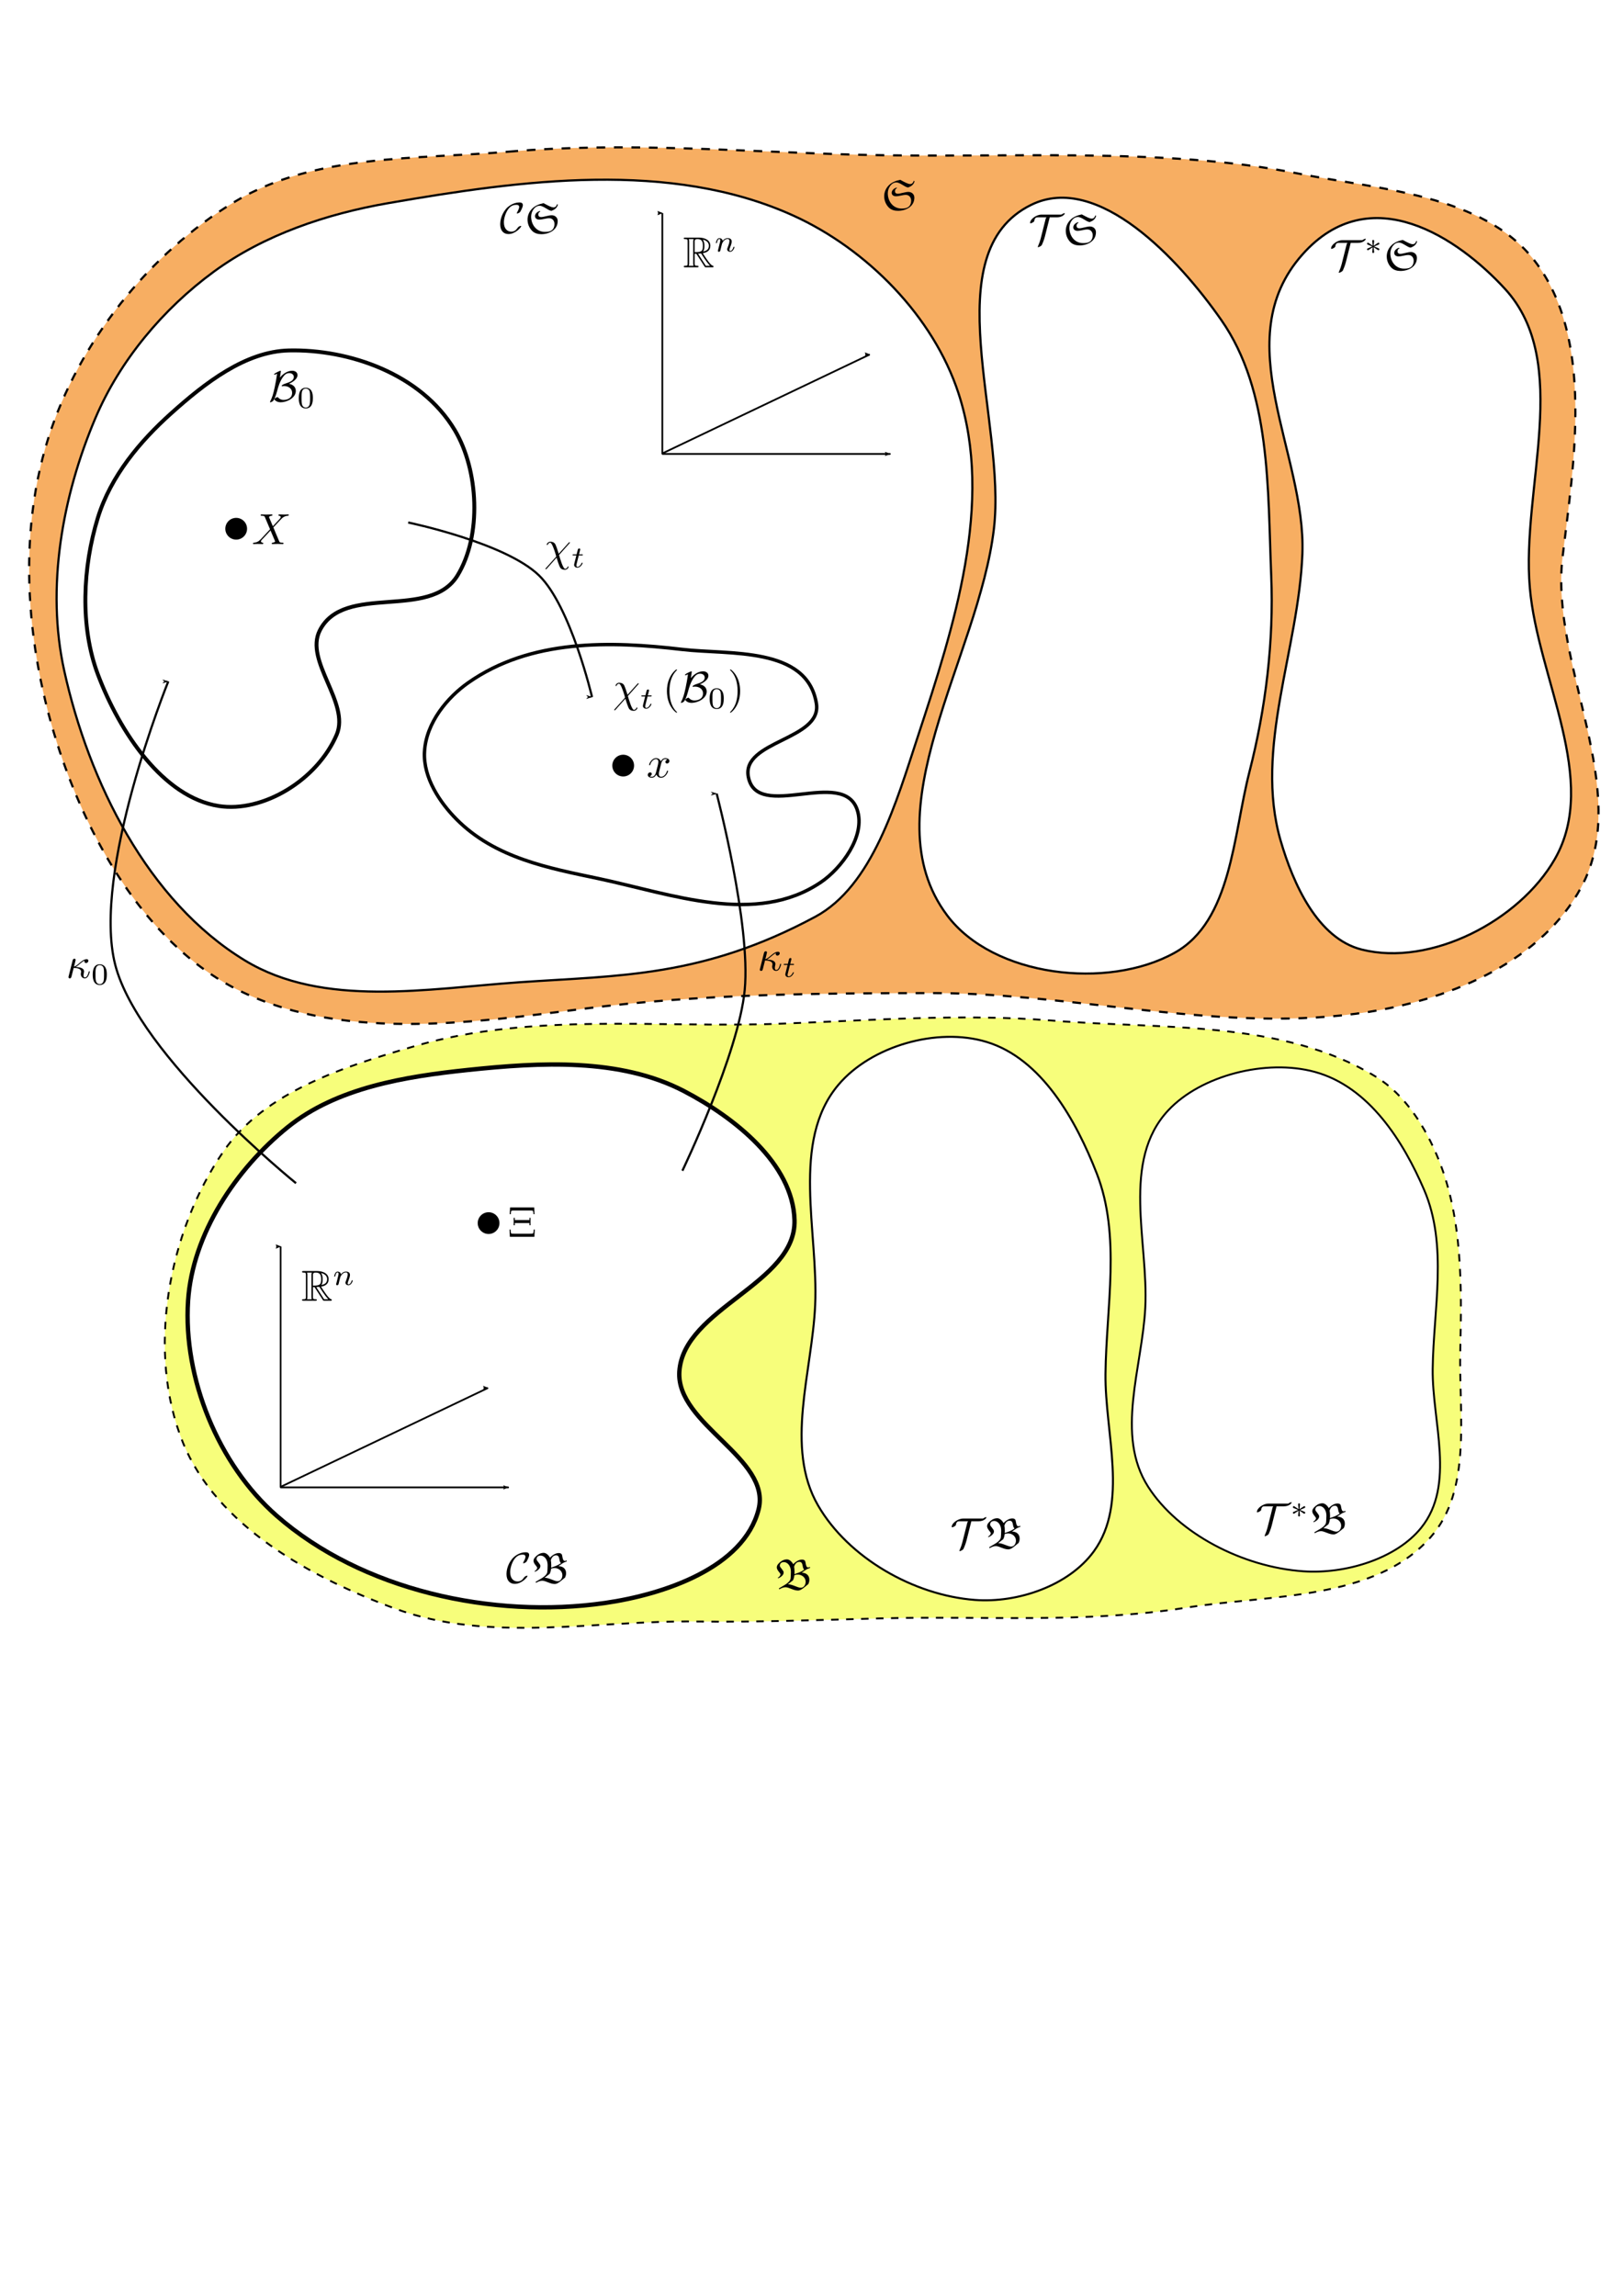 <?xml version="1.0" encoding="UTF-8" standalone="no"?>
<!-- Created with Inkscape (http://www.inkscape.org/) -->

<svg
   xmlns:ns0="http://www.iki.fi/pav/software/textext/"
   xmlns:dc="http://purl.org/dc/elements/1.1/"
   xmlns:cc="http://creativecommons.org/ns#"
   xmlns:rdf="http://www.w3.org/1999/02/22-rdf-syntax-ns#"
   xmlns:svg="http://www.w3.org/2000/svg"
   xmlns="http://www.w3.org/2000/svg"
   xmlns:xlink="http://www.w3.org/1999/xlink"
   xmlns:sodipodi="http://sodipodi.sourceforge.net/DTD/sodipodi-0.dtd"
   xmlns:inkscape="http://www.inkscape.org/namespaces/inkscape"
   width="744.094"
   height="1052.362"
   id="svg2"
   version="1.1"
   inkscape:version="0.48.5 r10040"
   sodipodi:docname="setup.svg">
  <sodipodi:namedview
     id="base"
     pagecolor="#ffffff"
     bordercolor="#666666"
     borderopacity="1.0"
     inkscape:pageopacity="0.0"
     inkscape:pageshadow="2"
     inkscape:zoom="0.7"
     inkscape:cx="75.273263"
     inkscape:cy="682.85714"
     inkscape:document-units="px"
     inkscape:current-layer="layer1"
     showgrid="false"
     inkscape:window-width="1791"
     inkscape:window-height="956"
     inkscape:window-x="185"
     inkscape:window-y="55"
     inkscape:window-maximized="0" />
  <defs
     id="defs4">
    <marker
       style="overflow:visible;"
       id="Arrow1Lend"
       refX="0.0"
       refY="0.0"
       orient="auto"
       inkscape:stockid="Arrow1Lend">
      <path
         transform="scale(0.8) rotate(180) translate(12.5,0)"
         style="fill-rule:evenodd;stroke:#000000;stroke-width:1.0pt;"
         d="M 0.0,0.0 L 5.0,-5.0 L -12.5,0.0 L 5.0,5.0 L 0.0,0.0 z "
         id="path3872" />
    </marker>
    <linearGradient
       inkscape:collect="always"
       id="linearGradient5296">
      <stop
         style="stop-color:#f53300;stop-opacity:1;"
         offset="0"
         id="stop5298" />
      <stop
         style="stop-color:#f53300;stop-opacity:0;"
         offset="1"
         id="stop5300" />
    </linearGradient>
    <marker
       style="overflow:visible"
       id="Arrow2Lend"
       refX="0"
       refY="0"
       orient="auto"
       inkscape:stockid="Arrow2Lend">
      <path
         inkscape:connector-curvature="0"
         transform="matrix(-1.1,0,0,-1.1,-1.1,0)"
         d="M 8.719,4.034 -2.207,0.016 8.719,-4.002 c -1.745,2.372 -1.735,5.617 -6e-7,8.035 z"
         style="fill-rule:evenodd;stroke-width:0.625;stroke-linejoin:round"
         id="path3782" />
    </marker>
    <marker
       style="overflow:visible"
       id="marker3161"
       refX="0"
       refY="0"
       orient="auto"
       inkscape:stockid="Arrow2Lend">
      <path
         inkscape:connector-curvature="0"
         transform="matrix(-1.1,0,0,-1.1,-1.1,0)"
         d="M 8.719,4.034 -2.207,0.016 8.719,-4.002 c -1.745,2.372 -1.735,5.617 -6e-7,8.035 z"
         style="fill-rule:evenodd;stroke-width:0.625;stroke-linejoin:round"
         id="path3163" />
    </marker>
    <marker
       style="overflow:visible"
       id="marker3165"
       refX="0"
       refY="0"
       orient="auto"
       inkscape:stockid="Arrow2Lend">
      <path
         inkscape:connector-curvature="0"
         transform="matrix(-1.1,0,0,-1.1,-1.1,0)"
         d="M 8.719,4.034 -2.207,0.016 8.719,-4.002 c -1.745,2.372 -1.735,5.617 -6e-7,8.035 z"
         style="fill-rule:evenodd;stroke-width:0.625;stroke-linejoin:round"
         id="path3167" />
    </marker>
    <marker
       style="overflow:visible"
       id="Arrow2Lend-1"
       refX="0"
       refY="0"
       orient="auto"
       inkscape:stockid="Arrow2Lend">
      <path
         inkscape:connector-curvature="0"
         transform="matrix(-1.1,0,0,-1.1,-1.1,0)"
         d="M 8.719,4.034 -2.207,0.016 8.719,-4.002 c -1.745,2.372 -1.735,5.617 -6e-7,8.035 z"
         style="fill-rule:evenodd;stroke-width:0.625;stroke-linejoin:round"
         id="path3782-1" />
    </marker>
    <marker
       style="overflow:visible"
       id="marker3263"
       refX="0"
       refY="0"
       orient="auto"
       inkscape:stockid="Arrow2Lend">
      <path
         inkscape:connector-curvature="0"
         transform="matrix(-1.1,0,0,-1.1,-1.1,0)"
         d="M 8.719,4.034 -2.207,0.016 8.719,-4.002 c -1.745,2.372 -1.735,5.617 -6e-7,8.035 z"
         style="fill-rule:evenodd;stroke-width:0.625;stroke-linejoin:round"
         id="path3265" />
    </marker>
    <marker
       style="overflow:visible"
       id="marker3267"
       refX="0"
       refY="0"
       orient="auto"
       inkscape:stockid="Arrow2Lend">
      <path
         inkscape:connector-curvature="0"
         transform="matrix(-1.1,0,0,-1.1,-1.1,0)"
         d="M 8.719,4.034 -2.207,0.016 8.719,-4.002 c -1.745,2.372 -1.735,5.617 -6e-7,8.035 z"
         style="fill-rule:evenodd;stroke-width:0.625;stroke-linejoin:round"
         id="path3269" />
    </marker>
    <linearGradient
       inkscape:collect="always"
       xlink:href="#linearGradient5296"
       id="linearGradient5302"
       x1="13.345"
       y1="268.642"
       x2="732.866"
       y2="268.642"
       gradientUnits="userSpaceOnUse" />
    <marker
       style="overflow:visible"
       id="Arrow2Lend-2"
       refX="0"
       refY="0"
       orient="auto"
       inkscape:stockid="Arrow2Lend">
      <path
         inkscape:connector-curvature="0"
         transform="matrix(-1.1,0,0,-1.1,-1.1,0)"
         d="M 8.719,4.034 -2.207,0.016 8.719,-4.002 c -1.745,2.372 -1.735,5.617 -6e-7,8.035 z"
         style="fill-rule:evenodd;stroke-width:0.625;stroke-linejoin:round"
         id="path3782-0" />
    </marker>
    <marker
       style="overflow:visible"
       id="marker5677"
       refX="0"
       refY="0"
       orient="auto"
       inkscape:stockid="Arrow2Lend">
      <path
         inkscape:connector-curvature="0"
         transform="matrix(-1.1,0,0,-1.1,-1.1,0)"
         d="M 8.719,4.034 -2.207,0.016 8.719,-4.002 c -1.745,2.372 -1.735,5.617 -6e-7,8.035 z"
         style="fill-rule:evenodd;stroke-width:0.625;stroke-linejoin:round"
         id="path5679" />
    </marker>
    <marker
       style="overflow:visible"
       id="marker5681"
       refX="0"
       refY="0"
       orient="auto"
       inkscape:stockid="Arrow2Lend">
      <path
         inkscape:connector-curvature="0"
         transform="matrix(-1.1,0,0,-1.1,-1.1,0)"
         d="M 8.719,4.034 -2.207,0.016 8.719,-4.002 c -1.745,2.372 -1.735,5.617 -6e-7,8.035 z"
         style="fill-rule:evenodd;stroke-width:0.625;stroke-linejoin:round"
         id="path5683" />
    </marker>
  </defs>
  <g
     id="layer1"
     inkscape:groupmode="layer"
     inkscape:label="Layer 1"
     style="display:inline">
    <path
       sodipodi:nodetypes="aaaaaaaaaaaaaa"
       inkscape:connector-curvature="0"
       id="path2985"
       d="m 356.97,469.277 c 41.93,-1.523 84.041,-4.783 125.863,-1.429 49.824,3.997 105.059,-0.409 147.754,25.582 13.711,8.347 23.132,23.473 29.089,38.379 10.871,27.203 10.482,58.048 9.805,87.335 -0.668,28.863 5.499,63.912 -13.633,85.534 -25.782,29.138 -73.746,26.165 -112.171,32.269 -46.008,7.309 -93.1,3.679 -139.67,4.886 -28.271,0.732 -56.551,1.798 -84.829,1.429 -46.085,-0.603 -94.901,10.016 -138.14,-5.942 -38.588,-14.242 -81.763,-37.923 -97.169,-76.062 -16.84,-41.69 -6.858,-96.576 18.669,-133.589 18.939,-27.46 55.677,-38.89 87.72,-48.163 53.48,-15.477 111.073,-8.207 166.711,-10.228 z"
       style="fill:#f7fe7b;stroke:#000000;stroke-width:0.858;stroke-linecap:butt;stroke-linejoin:miter;stroke-miterlimit:4;stroke-opacity:1;stroke-dasharray:3.432, 3.432;stroke-dashoffset:0;fill-opacity:1" />
    <path
       sodipodi:nodetypes="aasasasasaaaaa"
       inkscape:connector-curvature="0"
       id="path2997"
       d="m 233.538,69.505 c 53.141,-4.553 106.682,0.057 160,1.429 67.181,1.729 139.647,-3.735 201.429,8.571 36.478,7.266 85.043,9.44 108.571,40 27.721,36.005 17.859,93.526 12.857,135.714 -5.887,49.655 32.421,106.851 8.571,151.429 -17.722,33.125 -57.835,50.908 -97.143,57.143 -65.904,10.454 -133.272,-8.631 -200,-8.571 -53.386,0.048 -107.041,0.404 -160,7.143 -52.482,6.678 -113.83,15.317 -161.429,-10 C 69.816,432.906 45.101,392.631 30.68,353.791 12.918,305.949 6.729,249.593 22.109,200.934 36.005,156.968 68.303,116.115 107.823,92.362 144.329,70.421 191.101,73.141 233.538,69.505 z"
       style="fill:#f7ae62;stroke:#000000;stroke-width:1;stroke-linecap:butt;stroke-linejoin:miter;stroke-opacity:1;stroke-miterlimit:4;stroke-dasharray:4, 4;stroke-dashoffset:0;fill-opacity:1" />
    <path
       sodipodi:nodetypes="aaaaasaaaaa"
       inkscape:connector-curvature="0"
       id="path2999"
       d="M 98.007,124.545 C 121.114,107.605 149.778,98.014 178.007,93.116 239.03,82.529 307.329,73.223 363.721,98.83 c 33.747,15.324 64.207,46.197 75.714,81.429 16.377,50.139 -2.107,107.033 -18.571,157.143 -9.919,30.189 -20.805,68.724 -47.143,82.857 -51.86,27.829 -89.495,26.802 -135.714,30 -41.937,2.902 -89.795,11.838 -125.714,-10 C 67.696,413.145 40.693,358.366 29.436,307.402 21.053,269.452 28.538,227.463 43.721,191.687 54.966,165.194 74.796,141.561 98.007,124.545 z"
       style="fill:#ffffff;stroke:#000000;stroke-width:1px;stroke-linecap:butt;stroke-linejoin:miter;stroke-opacity:1;fill-opacity:1" />
    <path
       sodipodi:nodetypes="aaaaaaaa"
       inkscape:connector-curvature="0"
       id="path3001"
       d="m 472.811,93.881 c 30.512,-14.941 67.705,24.994 87.143,52.857 22.763,32.629 21.226,77.392 22.857,117.143 1.238,30.159 -2.488,60.765 -10,90 -7.438,28.95 -8.167,68.324 -34.286,82.857 -30.784,17.129 -83.142,11.035 -104.286,-17.143 -35.698,-47.574 14.448,-118.076 21.429,-177.143 5.851,-49.508 -27.63,-126.648 17.143,-148.571 z"
       style="fill:#ffffff;stroke:#000000;stroke-width:1px;stroke-linecap:butt;stroke-linejoin:miter;stroke-opacity:1;fill-opacity:1" />
    <path
       sodipodi:nodetypes="saaaaaas"
       inkscape:connector-curvature="0"
       id="path3001-0"
       d="m 597.099,116.672 c 31.235,-35.178 71.617,-7.401 92.857,15.714 31.038,33.778 7.424,91.445 11.429,137.143 3.632,41.444 32.129,88.198 11.429,124.286 -16.218,28.273 -56.968,49.404 -88.571,41.429 -20.131,-5.08 -31.375,-30.055 -37.143,-50 -12.205,-42.207 8.332,-87.524 10,-131.429 1.735,-45.681 -34.854,-97.888 0,-137.143 z"
       style="fill:#ffffff;stroke:#000000;stroke-width:1px;stroke-linecap:butt;stroke-linejoin:miter;stroke-opacity:1;fill-opacity:1" />
    <path
       sodipodi:nodetypes="aaaaaaaaaa"
       inkscape:connector-curvature="0"
       id="path2991"
       d="m 131.967,516.629 c 22.47,-18.111 53.825,-23.163 82.527,-26.182 33.004,-3.472 69.647,-5.621 99.085,9.7 23.025,11.983 49.919,33.178 50.678,59.123 0.851,29.063 -50.916,40.421 -52.793,69.435 -1.57,24.266 42.358,39.727 36.299,63.277 -6.841,26.591 -43.206,38.876 -70.382,42.797 -51.402,7.417 -111.526,-5.775 -150.577,-40.012 C 100.108,671.362 83.911,631.72 86.223,596.292 88.217,565.736 108.126,535.845 131.967,516.629 z"
       style="fill:#ffffff;stroke:#000000;stroke-width:2;stroke-linecap:butt;stroke-linejoin:miter;stroke-opacity:1;stroke-miterlimit:4;stroke-dasharray:none;fill-opacity:1" />
    <path
       sodipodi:nodetypes="aaaaaaaaa"
       inkscape:connector-curvature="0"
       id="path2993"
       d="m 384.375,497.262 c 15.089,-17.866 45.332,-26.483 67.885,-19.677 25.313,7.639 41.091,35.986 50.581,60.342 11.144,28.6 4.329,61.19 3.993,91.824 -0.298,27.165 10.717,59.237 -5.324,81.33 -11.46,15.783 -34.941,23.807 -54.574,22.3 -27.994,-2.149 -57.969,-19.25 -71.878,-43.288 -15.387,-26.591 -2.717,-61.243 -1.331,-91.824 1.532,-33.816 -11.325,-74.989 10.649,-101.006 z"
       style="fill:#ffffff;stroke:#000000;stroke-width:0.925px;stroke-linecap:butt;stroke-linejoin:miter;stroke-opacity:1;fill-opacity:1" />
    <path
       sodipodi:nodetypes="aaaaaaaaa"
       inkscape:connector-curvature="0"
       id="path2993-5"
       d="m 535.618,508.954 c 14.937,-15.988 44.875,-23.699 67.201,-17.608 25.058,6.836 40.677,32.204 50.071,53.999 11.032,25.594 4.285,54.758 3.953,82.173 -0.295,24.31 10.609,53.011 -5.271,72.781 -11.344,14.124 -34.589,21.305 -54.024,19.956 -27.712,-1.923 -57.385,-17.227 -71.154,-38.739 -15.232,-23.796 -2.689,-54.806 -1.318,-82.173 1.517,-30.262 -11.211,-67.107 10.541,-90.39 z"
       style="fill:#ffffff;stroke:#000000;stroke-width:0.871px;stroke-linecap:butt;stroke-linejoin:miter;stroke-opacity:1" />
    <g
       ns0:preamble="/data/OpenCMISS/cm/doc/latex/texTextPreamble.ini"
       ns0:text="$\\manifold{B}$"
       word-spacing="normal"
       letter-spacing="normal"
       font-size-adjust="none"
       font-stretch="normal"
       font-weight="normal"
       font-variant="normal"
       font-style="normal"
       stroke-miterlimit="10.433"
       xml:space="preserve"
       transform="matrix(2,0,0,-2,213.429,2097.429)"
       id="content"
       style="font-style:normal;font-variant:normal;font-weight:normal;font-stretch:normal;letter-spacing:normal;word-spacing:normal;text-anchor:start;fill:none;stroke:#000000;stroke-linecap:butt;stroke-linejoin:miter;stroke-miterlimit:10.433;stroke-opacity:1;stroke-dasharray:none;stroke-dashoffset:0"><path
         id="path3440"
         d="m 76.219,684.18 0.056,0 0.056,0.01 0.056,0.01 0.057,0.01 0.057,0.01 0.058,0.02 0.059,0.02 0.059,0.02 0.06,0.02 0.061,0.03 0.062,0.03 0.064,0.03 0.064,0.04 0.067,0.04 0.067,0.04 0.069,0.05 0.071,0.05 0.073,0.05 0.074,0.05 0.077,0.06 0.078,0.06 0.081,0.06 0.083,0.07 0.086,0.07 0.088,0.07 0.09,0.07 0.094,0.08 0.096,0.08 0.099,0.08 0.102,0.08 0.105,0.09 0.108,0.09 c 0.15,0.38 0.219,0.58 0.219,1.01 0,0.93 -0.656,1.58 -1.751,1.58 l 0.886,0.62 -0.279,0.09 c -0.845,-0.58 -1.293,-0.69 -2.268,-1.04 l -0.02,-0.25 c 0.249,0.11 0.517,0.16 0.786,0.16 0.915,0 1.801,-0.67 1.801,-1.65 0,-0.64 -0.368,-1.37 -1.115,-1.37 -0.776,0 -1.89,0.79 -2.964,0.79 l 1.164,0.9 c 0.189,0.37 0.288,0.76 0.328,1.17 l 0.02,0.25 h 0 c 0.01,0.14 0.02,0.35 0.02,0.48 0,0.43 -0.04,0.99 -0.1,1.24 0.169,0.53 0.508,1.1 1.214,1.1 0.418,0 0.657,-0.27 0.756,-0.93 0.04,-0.3 0.14,-0.74 0.378,-0.85 l 0.279,-0.09 c 0.318,0.23 0.656,0.33 1.025,0.48 v 0.22 c -0.14,-0.05 -0.289,-0.09 -0.438,-0.11 -0.627,0 -0.478,1.29 -0.776,1.59 -0.169,0.17 -0.408,0.21 -0.637,0.21 -0.756,0 -1.502,-0.53 -2.01,-1.06 -0.268,0.55 -0.855,1.11 -1.432,1.11 -0.926,0 -1.582,-0.62 -1.821,-0.86 -0.279,-0.28 -0.507,-0.57 -0.507,-0.97 0,-0.68 0.845,-1.31 0.845,-1.59 0,-0.33 -0.368,-0.66 -0.637,-0.81 l 0.15,-0.11 c 0.328,0.16 1.223,0.62 1.223,1.34 0,0.46 -0.885,1.18 -0.885,1.51 0,0.59 0.398,0.86 0.965,0.86 0.627,0 1.572,-0.64 1.572,-2.25 0,-0.46 -0.04,-1.17 -0.07,-1.49 -0.029,-0.27 -0.219,-0.84 -1.462,-1.56 l -1.234,-0.73 0.119,-0.21 c 0.418,0.26 0.916,0.48 1.423,0.48 0.786,0 1.791,-0.75 2.856,-0.75 z"
         inkscape:connector-curvature="0"
         style="fill:#000000;stroke-width:0" /></g>    <g
       ns0:preamble="/data/OpenCMISS/cm/doc/latex/texTextPreamble.ini"
       ns0:text="$\\manifold{B}$"
       word-spacing="normal"
       letter-spacing="normal"
       font-size-adjust="none"
       font-stretch="normal"
       font-weight="normal"
       font-variant="normal"
       font-style="normal"
       stroke-miterlimit="10.433"
       xml:space="preserve"
       transform="matrix(2,0,0,-2,271.1,1480.719)"
       id="content-1"
       style="font-style:normal;font-variant:normal;font-weight:normal;font-stretch:normal;letter-spacing:normal;word-spacing:normal;text-anchor:start;fill:none;stroke:#000000;stroke-linecap:butt;stroke-linejoin:miter;stroke-miterlimit:10.433;stroke-opacity:1;stroke-dasharray:none;stroke-dashoffset:0" />    <g
       id="g3747"
       transform="matrix(2,0,0,-2,90.242,2094.434)"
       xml:space="preserve"
       stroke-miterlimit="10.433"
       font-style="normal"
       font-variant="normal"
       font-weight="normal"
       font-stretch="normal"
       font-size-adjust="none"
       letter-spacing="normal"
       word-spacing="normal"
       ns0:text="$\\coordbundle{B}$"
       ns0:preamble="/data/OpenCMISS/cm/doc/latex/texTextPreamble.ini"
       style="font-style:normal;font-variant:normal;font-weight:normal;font-stretch:normal;letter-spacing:normal;word-spacing:normal;text-anchor:start;fill:none;stroke:#000000;stroke-linecap:butt;stroke-linejoin:miter;stroke-miterlimit:10.433;stroke-opacity:1;stroke-dasharray:none;stroke-dashoffset:0"><path
         d="m 75.801,686.01 0,0 0,0.01 -0.001,0 0,0 0,0 0,0.01 -10e-4,0 0,0 -0.002,0.01 -10e-4,0 -0.002,0 -0.002,0.01 -0.002,0 -0.002,0 -0.003,0.01 -0.003,0 -0.002,0 -0.004,0 -0.003,0.01 -0.003,0 -0.004,0 -0.004,0 -0.003,0 -0.004,0 -0.004,0 -0.005,0.01 -0.004,0 -0.004,0 -0.005,0 -0.004,0 -0.005,0 -0.004,0 -0.005,0 -0.004,0 -0.01,0 c -0.169,0 -0.408,-0.15 -0.417,-0.15 -0.199,-0.13 -0.239,-0.2 -0.359,-0.37 -0.308,-0.46 -0.746,-0.8 -1.393,-0.8 -0.895,0 -1.701,0.65 -1.701,2.14 0,0.89 0.358,2.07 0.885,2.86 0.438,0.63 0.976,1.15 2,1.15 0.378,0 0.617,-0.14 0.617,-0.51 0,-0.35 -0.368,-1.05 -0.487,-1.25 -0.06,-0.11 -0.06,-0.13 -0.06,-0.15 0,-0.07 0.05,-0.07 0.109,-0.07 0.199,0 0.568,0.22 0.687,0.38 0.02,0.04 0.597,1.01 0.597,1.52 0,0.55 -0.448,0.62 -0.806,0.62 -1.443,0 -2.627,-0.94 -3.084,-1.5 -1.184,-1.43 -1.304,-2.97 -1.304,-3.48 0,-1.45 0.737,-2.26 1.891,-2.26 1.602,0 2.925,1.55 2.925,1.8 z"
         id="path3749"
         inkscape:connector-curvature="0"
         style="fill:#000000;stroke-width:0" /><path
         d="m 82.046,684.18 0.056,0 0.056,0.01 0.056,0.01 0.057,0.01 0.057,0.01 0.058,0.02 0.059,0.02 0.059,0.02 0.06,0.02 0.061,0.03 0.062,0.03 0.064,0.03 0.064,0.04 0.067,0.04 0.067,0.04 0.069,0.05 0.071,0.05 0.073,0.05 0.074,0.05 0.077,0.06 0.078,0.06 0.081,0.06 0.083,0.07 0.086,0.07 0.088,0.07 0.09,0.07 0.094,0.08 0.096,0.08 0.099,0.08 0.102,0.08 0.105,0.09 0.109,0.09 c 0.149,0.38 0.218,0.58 0.218,1.01 0,0.93 -0.656,1.58 -1.751,1.58 l 0.886,0.62 -0.279,0.09 c -0.845,-0.58 -1.293,-0.69 -2.268,-1.04 l -0.02,-0.25 c 0.249,0.11 0.517,0.16 0.786,0.16 0.915,0 1.801,-0.67 1.801,-1.65 0,-0.64 -0.368,-1.37 -1.114,-1.37 -0.777,0 -1.891,0.79 -2.965,0.79 l 1.164,0.9 c 0.189,0.37 0.288,0.76 0.328,1.17 l 0.02,0.25 h 0 c 0.01,0.14 0.02,0.35 0.02,0.48 0,0.43 -0.04,0.99 -0.1,1.24 0.169,0.53 0.508,1.1 1.214,1.1 0.418,0 0.657,-0.27 0.756,-0.93 0.04,-0.3 0.139,-0.74 0.378,-0.85 l 0.279,-0.09 c 0.318,0.23 0.657,0.33 1.025,0.48 v 0.22 c -0.14,-0.05 -0.289,-0.09 -0.438,-0.11 -0.627,0 -0.478,1.29 -0.776,1.59 -0.169,0.17 -0.408,0.21 -0.637,0.21 -0.756,0 -1.502,-0.53 -2.01,-1.06 -0.268,0.55 -0.855,1.11 -1.432,1.11 -0.926,0 -1.582,-0.62 -1.821,-0.86 -0.279,-0.28 -0.508,-0.57 -0.508,-0.97 0,-0.68 0.846,-1.31 0.846,-1.59 0,-0.33 -0.368,-0.66 -0.636,-0.81 l 0.149,-0.11 c 0.328,0.16 1.223,0.62 1.223,1.34 0,0.46 -0.885,1.18 -0.885,1.51 0,0.59 0.398,0.86 0.965,0.86 0.627,0 1.572,-0.64 1.572,-2.25 0,-0.46 -0.04,-1.17 -0.07,-1.49 -0.029,-0.27 -0.219,-0.84 -1.462,-1.56 l -1.234,-0.73 0.12,-0.21 c 0.417,0.26 0.915,0.48 1.422,0.48 0.786,0 1.791,-0.75 2.856,-0.75 z"
         id="path3751"
         inkscape:connector-curvature="0"
         style="fill:#000000;stroke-width:0" /></g>    <g
       style="font-style:normal;font-variant:normal;font-weight:normal;font-stretch:normal;letter-spacing:normal;word-spacing:normal;text-anchor:start;fill:none;stroke:#000000;stroke-linecap:butt;stroke-linejoin:miter;stroke-miterlimit:10.433;stroke-opacity:1;stroke-dasharray:none;stroke-dashoffset:0"
       ns0:preamble="/data/OpenCMISS/cm/doc/latex/texTextPreamble.ini"
       ns0:text="$\\tangentbundle{B}$"
       word-spacing="normal"
       letter-spacing="normal"
       font-size-adjust="none"
       font-stretch="normal"
       font-weight="normal"
       font-variant="normal"
       font-style="normal"
       stroke-miterlimit="10.433"
       xml:space="preserve"
       transform="matrix(2,0,0,-2,293.927,2078.564)"
       id="g3861"><path
         id="path3863"
         d="m 75.701,690.62 h 1.652 c 1.313,0 1.811,0.76 1.811,0.88 0,0.05 -0.04,0.07 -0.09,0.07 -0.109,0 -0.368,-0.1 -0.617,-0.28 -0.079,-0.05 -0.099,-0.05 -0.288,-0.05 h -4.348 c -1.234,0 -2.617,-1.07 -2.617,-1.88 0,-0.06 0,-0.12 0.08,-0.12 0.239,0 0.865,0.33 0.885,0.56 0.01,0.17 0.03,0.36 0.229,0.62 0.1,0.12 0.179,0.2 0.617,0.2 h 1.98 c -0.169,-0.11 -0.209,-0.26 -0.229,-0.36 l -1.134,-4.5 c -0.12,-0.48 -0.329,-1.11 -0.617,-1.76 -0.06,-0.11 -0.06,-0.14 -0.06,-0.16 0,-0.06 0.04,-0.06 0.09,-0.06 0.199,0 0.686,0.26 0.836,0.47 0.059,0.1 0.497,1.11 0.706,1.94 z"
         inkscape:connector-curvature="0"
         style="fill:#000000;stroke-width:0" /><path
         id="path3865"
         d="m 84.177,684.18 0.056,0 0.056,0.01 0.056,0.01 0.057,0.01 0.057,0.01 0.058,0.02 0.059,0.02 0.059,0.02 0.06,0.02 0.061,0.03 0.062,0.03 0.064,0.03 0.064,0.04 0.067,0.04 0.067,0.04 0.069,0.05 0.071,0.05 0.073,0.05 0.074,0.05 0.077,0.06 0.078,0.06 0.081,0.06 0.083,0.07 0.086,0.07 0.088,0.07 0.09,0.07 0.094,0.08 0.096,0.08 0.099,0.08 0.102,0.08 0.105,0.09 0.108,0.09 c 0.15,0.38 0.219,0.58 0.219,1.01 0,0.93 -0.656,1.58 -1.751,1.58 l 0.886,0.62 -0.279,0.09 c -0.845,-0.58 -1.293,-0.69 -2.268,-1.04 l -0.02,-0.25 c 0.249,0.11 0.517,0.16 0.786,0.16 0.915,0 1.801,-0.67 1.801,-1.65 0,-0.64 -0.368,-1.37 -1.115,-1.37 -0.776,0 -1.89,0.79 -2.964,0.79 l 1.164,0.9 c 0.189,0.37 0.288,0.76 0.328,1.17 l 0.02,0.25 h 0 c 0.01,0.14 0.02,0.35 0.02,0.48 0,0.43 -0.04,0.99 -0.1,1.24 0.169,0.53 0.508,1.1 1.214,1.1 0.418,0 0.657,-0.27 0.756,-0.93 0.04,-0.3 0.14,-0.74 0.378,-0.85 l 0.279,-0.09 c 0.318,0.23 0.656,0.33 1.025,0.48 v 0.22 c -0.14,-0.05 -0.289,-0.09 -0.438,-0.11 -0.627,0 -0.478,1.29 -0.776,1.59 -0.169,0.17 -0.408,0.21 -0.637,0.21 -0.756,0 -1.502,-0.53 -2.01,-1.06 -0.268,0.55 -0.855,1.11 -1.432,1.11 -0.926,0 -1.582,-0.62 -1.821,-0.86 -0.279,-0.28 -0.507,-0.57 -0.507,-0.97 0,-0.68 0.845,-1.31 0.845,-1.59 0,-0.33 -0.368,-0.66 -0.636,-0.81 l 0.149,-0.11 c 0.328,0.16 1.223,0.62 1.223,1.34 0,0.46 -0.885,1.18 -0.885,1.51 0,0.59 0.398,0.86 0.965,0.86 0.627,0 1.572,-0.64 1.572,-2.25 0,-0.46 -0.04,-1.17 -0.07,-1.49 -0.029,-0.27 -0.219,-0.84 -1.462,-1.56 l -1.234,-0.73 0.119,-0.21 c 0.418,0.26 0.916,0.48 1.423,0.48 0.786,0 1.791,-0.75 2.856,-0.75 z"
         inkscape:connector-curvature="0"
         style="fill:#000000;stroke-width:0" /></g>    <g
       id="g3981"
       transform="matrix(2,0,0,-2,433.863,2071.712)"
       xml:space="preserve"
       stroke-miterlimit="10.433"
       font-style="normal"
       font-variant="normal"
       font-weight="normal"
       font-stretch="normal"
       font-size-adjust="none"
       letter-spacing="normal"
       word-spacing="normal"
       ns0:text="$\\cotangentbundle{B}$"
       ns0:preamble="/data/OpenCMISS/cm/doc/latex/texTextPreamble.ini"
       style="font-style:normal;font-variant:normal;font-weight:normal;font-stretch:normal;letter-spacing:normal;word-spacing:normal;text-anchor:start;fill:none;stroke:#000000;stroke-linecap:butt;stroke-linejoin:miter;stroke-miterlimit:10.433;stroke-opacity:1;stroke-dasharray:none;stroke-dashoffset:0"><path
         d="m 75.701,690.62 h 1.652 c 1.313,0 1.811,0.76 1.811,0.88 0,0.05 -0.04,0.07 -0.09,0.07 -0.109,0 -0.368,-0.1 -0.617,-0.28 -0.079,-0.05 -0.099,-0.05 -0.288,-0.05 h -4.348 c -1.234,0 -2.617,-1.07 -2.617,-1.88 0,-0.06 0,-0.12 0.08,-0.12 0.239,0 0.865,0.33 0.885,0.56 0.01,0.17 0.03,0.36 0.229,0.62 0.1,0.12 0.179,0.2 0.617,0.2 h 1.98 c -0.169,-0.11 -0.209,-0.26 -0.229,-0.36 l -1.134,-4.5 c -0.12,-0.48 -0.329,-1.11 -0.617,-1.76 -0.06,-0.11 -0.06,-0.14 -0.06,-0.16 0,-0.06 0.04,-0.06 0.09,-0.06 0.199,0 0.686,0.26 0.836,0.47 0.059,0.1 0.497,1.11 0.706,1.94 z"
         id="path3983"
         inkscape:connector-curvature="0"
         style="fill:#000000;stroke-width:0" /><path
         d="m 81.074,689.8 0.052,0.02 0.051,0.02 0.049,0.02 0.047,0.02 0.046,0.02 0.044,0.02 0.043,0.02 0.041,0.02 0.039,0.02 0.038,0.01 0.037,0.02 0.035,0.01 0.034,0.02 0.032,0.01 0.032,0.01 0.03,0.02 0.029,0.01 0.028,0.01 0.026,0.01 0.026,0.01 0.025,0.01 0.024,0.01 0.023,0.01 0.022,0.01 0.021,0.01 0.02,0.01 0.039,0.02 0.036,0.01 0.033,0.02 c 0.133,0.05 0.195,0.08 0.195,0.21 0,0.12 -0.09,0.23 -0.216,0.23 -0.048,0 -0.062,0 -0.146,-0.07 l -0.947,-0.63 0.104,1.03 c 0.014,0.13 0,0.3 -0.208,0.3 -0.084,0 -0.216,-0.06 -0.216,-0.21 0,-0.06 0.028,-0.27 0.034,-0.34 0.014,-0.12 0.063,-0.62 0.077,-0.78 l -0.94,0.63 c -0.07,0.05 -0.091,0.07 -0.153,0.07 -0.126,0 -0.216,-0.11 -0.216,-0.23 0,-0.14 0.083,-0.17 0.146,-0.2 l 1.052,-0.44 c -0.571,-0.25 -0.829,-0.34 -1.003,-0.43 -0.132,-0.05 -0.195,-0.08 -0.195,-0.21 0,-0.12 0.09,-0.23 0.216,-0.23 0.049,0 0.062,0 0.146,0.07 l 0.947,0.63 -0.111,-1.12 c 0,-0.15 0.132,-0.21 0.216,-0.21 0.083,0 0.216,0.06 0.216,0.21 0,0.06 -0.028,0.27 -0.035,0.34 -0.014,0.12 -0.063,0.62 -0.077,0.78 l 0.836,-0.56 c 0.181,-0.14 0.195,-0.14 0.257,-0.14 0.126,0 0.216,0.11 0.216,0.23 0,0.14 -0.083,0.17 -0.146,0.2 z"
         id="path3985"
         inkscape:connector-curvature="0"
         style="fill:#000000;stroke-width:0" /><path
         d="m 88.757,684.18 0.056,0 0.056,0.01 0.056,0.01 0.057,0.01 0.057,0.01 0.058,0.02 0.059,0.02 0.059,0.02 0.06,0.02 0.061,0.03 0.062,0.03 0.064,0.03 0.064,0.04 0.067,0.04 0.067,0.04 0.069,0.05 0.071,0.05 0.073,0.05 0.074,0.05 0.077,0.06 0.078,0.06 0.081,0.06 0.083,0.07 0.086,0.07 0.088,0.07 0.09,0.07 0.094,0.08 0.096,0.08 0.099,0.08 0.102,0.08 0.105,0.09 0.108,0.09 c 0.15,0.38 0.219,0.58 0.219,1.01 0,0.93 -0.656,1.58 -1.751,1.58 l 0.886,0.62 -0.279,0.09 c -0.845,-0.58 -1.293,-0.69 -2.268,-1.04 l -0.02,-0.25 c 0.249,0.11 0.517,0.16 0.786,0.16 0.915,0 1.801,-0.67 1.801,-1.65 0,-0.64 -0.368,-1.37 -1.114,-1.37 -0.776,0 -1.891,0.79 -2.965,0.79 l 1.164,0.9 c 0.189,0.37 0.288,0.76 0.328,1.17 l 0.02,0.25 h 0 c 0.01,0.14 0.02,0.35 0.02,0.48 0,0.43 -0.04,0.99 -0.1,1.24 0.169,0.53 0.508,1.1 1.214,1.1 0.418,0 0.657,-0.27 0.756,-0.93 0.04,-0.3 0.139,-0.74 0.378,-0.85 l 0.279,-0.09 c 0.318,0.23 0.657,0.33 1.025,0.48 v 0.22 c -0.14,-0.05 -0.289,-0.09 -0.438,-0.11 -0.627,0 -0.478,1.29 -0.776,1.59 -0.169,0.17 -0.408,0.21 -0.637,0.21 -0.756,0 -1.502,-0.53 -2.01,-1.06 -0.268,0.55 -0.855,1.11 -1.432,1.11 -0.926,0 -1.582,-0.62 -1.821,-0.86 -0.279,-0.28 -0.507,-0.57 -0.507,-0.97 0,-0.68 0.845,-1.31 0.845,-1.59 0,-0.33 -0.368,-0.66 -0.636,-0.81 l 0.149,-0.11 c 0.328,0.16 1.223,0.62 1.223,1.34 0,0.46 -0.885,1.18 -0.885,1.51 0,0.59 0.398,0.86 0.965,0.86 0.627,0 1.572,-0.64 1.572,-2.25 0,-0.46 -0.04,-1.17 -0.07,-1.49 -0.029,-0.27 -0.219,-0.84 -1.462,-1.56 l -1.234,-0.73 0.12,-0.21 c 0.417,0.26 0.915,0.48 1.422,0.48 0.786,0 1.791,-0.75 2.856,-0.75 z"
         id="path3987"
         inkscape:connector-curvature="0"
         style="fill:#000000;stroke-width:0" /></g>    <g
       style="font-style:normal;font-variant:normal;font-weight:normal;font-stretch:normal;letter-spacing:normal;word-spacing:normal;text-anchor:start;fill:none;stroke:#000000;stroke-linecap:butt;stroke-linejoin:miter;stroke-miterlimit:10.433;stroke-opacity:1;stroke-dasharray:none;stroke-dashoffset:0"
       ns0:preamble="/data/OpenCMISS/cm/doc/latex/texTextPreamble.ini"
       ns0:text="$\\cotangentbundle{S}$"
       word-spacing="normal"
       letter-spacing="normal"
       font-size-adjust="none"
       font-stretch="normal"
       font-weight="normal"
       font-variant="normal"
       font-style="normal"
       stroke-miterlimit="10.433"
       xml:space="preserve"
       transform="matrix(2,0,0,-2,467.854,1492.569)"
       id="g4168"><path
         id="path4170"
         d="m 75.701,690.62 h 1.652 c 1.313,0 1.811,0.76 1.811,0.88 0,0.05 -0.04,0.07 -0.09,0.07 -0.109,0 -0.368,-0.1 -0.617,-0.28 -0.079,-0.05 -0.099,-0.05 -0.288,-0.05 h -4.348 c -1.234,0 -2.617,-1.07 -2.617,-1.88 0,-0.06 0,-0.12 0.08,-0.12 0.239,0 0.865,0.33 0.885,0.56 0.01,0.17 0.03,0.36 0.229,0.62 0.1,0.12 0.179,0.2 0.617,0.2 h 1.98 c -0.169,-0.11 -0.209,-0.26 -0.229,-0.36 l -1.134,-4.5 c -0.12,-0.48 -0.329,-1.11 -0.617,-1.76 -0.06,-0.11 -0.06,-0.14 -0.06,-0.16 0,-0.06 0.04,-0.06 0.09,-0.06 0.199,0 0.686,0.26 0.836,0.47 0.059,0.1 0.497,1.11 0.706,1.94 z"
         inkscape:connector-curvature="0"
         style="fill:#000000;stroke-width:0" /><path
         id="path4172"
         d="m 81.074,689.8 0.052,0.02 0.051,0.02 0.049,0.02 0.047,0.02 0.046,0.02 0.044,0.02 0.043,0.02 0.041,0.02 0.039,0.02 0.038,0.01 0.037,0.02 0.035,0.01 0.034,0.02 0.032,0.01 0.032,0.01 0.03,0.02 0.029,0.01 0.028,0.01 0.026,0.01 0.026,0.01 0.025,0.01 0.024,0.01 0.023,0.01 0.022,0.01 0.021,0.01 0.02,0.01 0.039,0.02 0.036,0.01 0.033,0.02 c 0.133,0.05 0.195,0.08 0.195,0.21 0,0.12 -0.09,0.23 -0.216,0.23 -0.048,0 -0.062,0 -0.146,-0.07 l -0.947,-0.63 0.104,1.03 c 0.014,0.13 0,0.3 -0.208,0.3 -0.084,0 -0.216,-0.06 -0.216,-0.21 0,-0.06 0.028,-0.27 0.034,-0.34 0.014,-0.12 0.063,-0.62 0.077,-0.78 l -0.94,0.63 c -0.07,0.05 -0.091,0.07 -0.153,0.07 -0.126,0 -0.216,-0.11 -0.216,-0.23 0,-0.14 0.083,-0.17 0.146,-0.2 l 1.052,-0.44 c -0.571,-0.25 -0.829,-0.34 -1.003,-0.43 -0.132,-0.05 -0.195,-0.08 -0.195,-0.21 0,-0.12 0.09,-0.23 0.216,-0.23 0.049,0 0.062,0 0.146,0.07 l 0.947,0.63 -0.111,-1.12 c 0,-0.15 0.132,-0.21 0.216,-0.21 0.083,0 0.216,0.06 0.216,0.21 0,0.06 -0.028,0.27 -0.035,0.34 -0.014,0.12 -0.063,0.62 -0.077,0.78 l 0.836,-0.56 c 0.181,-0.14 0.195,-0.14 0.257,-0.14 0.126,0 0.216,0.11 0.216,0.23 0,0.14 -0.083,0.17 -0.146,0.2 z"
         inkscape:connector-curvature="0"
         style="fill:#000000;stroke-width:0" /><path
         id="path4174"
         d="m 86.777,689.5 -0.051,-0.02 -0.05,-0.01 -0.05,-0.02 -0.05,-0.02 -0.05,-0.02 -0.05,-0.03 -0.049,-0.02 -0.048,-0.03 -0.047,-0.02 -0.047,-0.03 -0.046,-0.03 -0.045,-0.04 -0.043,-0.03 -0.042,-0.03 -0.041,-0.04 -0.04,-0.04 -0.038,-0.04 -0.036,-0.04 -0.034,-0.04 -0.033,-0.04 -0.031,-0.04 -0.028,-0.05 -0.026,-0.05 -0.024,-0.04 -0.022,-0.05 -0.019,-0.05 -0.016,-0.05 -0.014,-0.06 -0.01,-0.05 -0.008,-0.05 -0.005,-0.06 -0.002,-0.06 c 0,-0.5 0.448,-0.78 0.955,-0.78 0.767,0 1.582,0.32 2.279,0.32 0.796,0 1.224,-0.63 1.224,-1.33 0,-0.46 -0.15,-0.98 -0.468,-1.29 -0.458,-0.46 -1.104,-0.51 -1.741,-0.51 -1.97,0 -3.144,1.69 -3.144,3.5 0,1.15 0.786,2.48 1.96,2.48 0.895,0 1.92,-1.09 2.696,-1.16 0.707,0.26 1.284,0.64 1.483,1.43 l -0.189,0.11 c -0.12,-0.37 -0.319,-0.75 -0.816,-0.75 -0.547,0 -1.323,0.46 -2.289,0.97 -0.925,-0.18 -1.93,-0.56 -2.596,-1.24 -0.687,-0.68 -1.075,-1.57 -1.075,-2.53 0,-0.96 0.388,-1.92 1.065,-2.59 0.547,-0.55 1.333,-0.75 2.089,-0.75 1.771,0 3.761,0.95 3.761,3.02 0,0.82 -0.637,1.32 -1.373,1.32 -0.706,0 -1.851,-0.42 -2.438,-0.42 -0.368,0 -0.636,0.19 -0.636,0.58 0,0.3 0.149,0.59 0.477,0.69 z"
         inkscape:connector-curvature="0"
         style="fill:#000000;stroke-width:0" /></g>    <g
       id="g4291"
       transform="matrix(2,0,0,-2,329.863,1480.855)"
       xml:space="preserve"
       stroke-miterlimit="10.433"
       font-style="normal"
       font-variant="normal"
       font-weight="normal"
       font-stretch="normal"
       font-size-adjust="none"
       letter-spacing="normal"
       word-spacing="normal"
       ns0:text="$\\tangentbundle{S}$"
       ns0:preamble="/data/OpenCMISS/cm/doc/latex/texTextPreamble.ini"
       style="font-style:normal;font-variant:normal;font-weight:normal;font-stretch:normal;letter-spacing:normal;word-spacing:normal;text-anchor:start;fill:none;stroke:#000000;stroke-linecap:butt;stroke-linejoin:miter;stroke-miterlimit:10.433;stroke-opacity:1;stroke-dasharray:none;stroke-dashoffset:0"><path
         d="m 75.701,690.62 h 1.652 c 1.313,0 1.811,0.76 1.811,0.88 0,0.05 -0.04,0.07 -0.09,0.07 -0.109,0 -0.368,-0.1 -0.617,-0.28 -0.079,-0.05 -0.099,-0.05 -0.288,-0.05 h -4.348 c -1.234,0 -2.617,-1.07 -2.617,-1.88 0,-0.06 0,-0.12 0.08,-0.12 0.239,0 0.865,0.33 0.885,0.56 0.01,0.17 0.03,0.36 0.229,0.62 0.1,0.12 0.179,0.2 0.617,0.2 h 1.98 c -0.169,-0.11 -0.209,-0.26 -0.229,-0.36 l -1.134,-4.5 c -0.12,-0.48 -0.329,-1.11 -0.617,-1.76 -0.06,-0.11 -0.06,-0.14 -0.06,-0.16 0,-0.06 0.04,-0.06 0.09,-0.06 0.199,0 0.686,0.26 0.836,0.47 0.059,0.1 0.497,1.11 0.706,1.94 z"
         id="path4293"
         inkscape:connector-curvature="0"
         style="fill:#000000;stroke-width:0" /><path
         d="m 82.197,689.5 -0.051,-0.02 -0.05,-0.01 -0.05,-0.02 -0.05,-0.02 -0.05,-0.02 -0.05,-0.03 -0.049,-0.02 -0.048,-0.03 -0.047,-0.02 -0.047,-0.03 -0.046,-0.03 -0.045,-0.04 -0.043,-0.03 -0.042,-0.03 -0.041,-0.04 -0.04,-0.04 -0.038,-0.04 -0.036,-0.04 -0.034,-0.04 -0.033,-0.04 -0.031,-0.04 -0.028,-0.05 -0.026,-0.05 -0.024,-0.04 -0.022,-0.05 -0.019,-0.05 -0.016,-0.05 -0.014,-0.06 -0.01,-0.05 -0.008,-0.05 -0.005,-0.06 -0.002,-0.06 c 0,-0.5 0.448,-0.78 0.955,-0.78 0.767,0 1.583,0.32 2.279,0.32 0.796,0 1.224,-0.63 1.224,-1.33 0,-0.46 -0.15,-0.98 -0.468,-1.29 -0.458,-0.46 -1.104,-0.51 -1.741,-0.51 -1.97,0 -3.144,1.69 -3.144,3.5 0,1.15 0.786,2.48 1.96,2.48 0.895,0 1.92,-1.09 2.696,-1.16 0.707,0.26 1.284,0.64 1.483,1.43 l -0.189,0.11 c -0.12,-0.37 -0.319,-0.75 -0.816,-0.75 -0.547,0 -1.323,0.46 -2.289,0.97 -0.925,-0.18 -1.93,-0.56 -2.596,-1.24 -0.687,-0.68 -1.075,-1.57 -1.075,-2.53 0,-0.96 0.388,-1.92 1.065,-2.59 0.547,-0.55 1.333,-0.75 2.089,-0.75 1.771,0 3.761,0.95 3.761,3.02 0,0.82 -0.637,1.32 -1.373,1.32 -0.707,0 -1.851,-0.42 -2.438,-0.42 -0.368,0 -0.636,0.19 -0.636,0.58 0,0.3 0.149,0.59 0.477,0.69 z"
         id="path4295"
         inkscape:connector-curvature="0"
         style="fill:#000000;stroke-width:0" /></g>    <path
       style="opacity:0;fill:#ffd5d5;fill-opacity:1;stroke:url(#linearGradient5302);stroke-width:2.857;stroke-miterlimit:4;stroke-opacity:1;stroke-dasharray:none"
       d="M 156.714,466.078 C 121.581,460.874 99.488,450.344 77.57,428.357 35.125,385.777 8.343,302.55 16.112,237.362 21.146,195.117 38.451,158.517 68.468,126.63 91.443,102.224 115.688,86.967 142.174,80.248 c 28.34,-7.189 98.961,-11.471 168.263,-10.202 27.81,0.509 91.385,1.504 141.278,2.211 99.899,1.415 105.662,1.827 160,11.431 51.846,9.163 70.397,15.993 85.714,31.557 21.794,22.145 27.198,55.602 19.772,122.414 -3.676,33.071 -3.084,42.745 4.699,76.847 12.181,53.37 12.522,68.703 2.004,90.122 C 710.18,432.575 676.482,453.324 631,461.832 c -22.644,4.236 -76.962,3.613 -120,-1.377 -54.777,-6.351 -84.725,-7.477 -146.213,-5.495 -50.063,1.614 -81.702,4.039 -125.216,9.596 -24.319,3.106 -66.883,3.887 -82.857,1.521 l 0,0 z m 53.571,-12.25 c 8.25,-0.764 29.464,-2.413 47.143,-3.665 50.316,-3.563 73.106,-8.484 103.571,-22.367 31.542,-14.373 40.393,-27.263 60.142,-87.577 17.594,-53.734 22.498,-74.064 24.814,-102.857 2.216,-27.556 -1.128,-49.609 -10.654,-70.249 -15.865,-34.376 -48.22,-62.439 -86.998,-75.456 -37.83,-12.699 -82.162,-13.498 -151.371,-2.727 -60.822,9.466 -90.433,22.559 -120.785,53.407 -24.532,24.933 -39.038,53.597 -47.403,93.67 -3.79,18.155 -4.528,50.708 -1.505,66.356 9.728,50.352 33.797,96.163 65.306,124.299 17.327,15.473 33.591,23.512 54.884,27.13 9.479,1.611 45.632,1.632 62.857,0.037 l 0,6e-5 z m 307.754,-8.788 c 12.168,-2.145 25.497,-8.881 31.618,-15.977 9.982,-11.574 12.292,-18.241 22.073,-63.721 12.257,-56.993 13.788,-73.261 11.502,-122.265 -2.844,-60.962 -8.673,-80.92 -32.205,-110.275 -17.284,-21.56 -38.657,-38.162 -54.035,-41.974 -18.226,-4.518 -36.355,4.766 -43.963,22.514 -5.657,13.196 -5.868,38.086 -0.69,81.154 3.034,25.235 2.842,47.012 -0.55,62.152 -1.496,6.679 -7.29,26.257 -12.876,43.507 -21.18,65.412 -23.214,85.146 -11.364,110.23 13.349,28.255 49.11,41.95 90.49,34.655 z m 145.103,-11.187 c 21.058,-7.059 44.039,-25.485 51.904,-41.616 8.93,-18.316 8.354,-34.35 -2.812,-78.205 -11.094,-43.573 -11.706,-54.088 -6.202,-106.669 4.153,-39.679 -1.202,-61.936 -19.245,-79.979 -10.069,-10.069 -19.111,-16.589 -31.41,-22.648 -7.043,-3.47 -11.008,-4.391 -21.203,-4.926 -11.841,-0.621 -13.05,-0.406 -21.693,3.849 -16.588,8.166 -27.959,24.612 -30.782,44.52 -1.787,12.602 -0.187,26.313 6.493,55.613 9.635,42.265 9.702,51.324 0.733,98.762 -2.323,12.283 -4.904,29.028 -5.736,37.212 -4.749,46.686 14.788,91.136 42.664,97.069 8.688,1.849 27.328,0.36 37.29,-2.98 l 0,0 z M 418.906,93.699 c 1.171,-2.189 1.139,-3.477 -0.125,-5 -1.254,-1.511 -1.285,-2.555 -0.116,-3.964 2.455,-2.958 -8.247,-2.936 -11.518,0.024 -2.952,2.672 -3.375,7.661 -0.862,10.174 2.887,2.887 10.83,2.11 12.62,-1.234 l 0,0 z"
       id="path5294"
       inkscape:connector-curvature="0" />
    <path
       style="opacity:0;fill:#ffd5d5;fill-opacity:1;stroke:#f53300;stroke-width:2.857;stroke-miterlimit:4;stroke-opacity:1;stroke-dasharray:none"
       d="M 156.714,466.078 C 121.581,460.874 99.488,450.344 77.57,428.357 35.125,385.777 8.343,302.55 16.112,237.362 21.146,195.117 38.451,158.517 68.468,126.63 91.443,102.224 115.688,86.967 142.174,80.248 c 28.34,-7.189 98.961,-11.471 168.263,-10.202 27.81,0.509 91.385,1.504 141.278,2.211 99.899,1.415 105.662,1.827 160,11.431 51.846,9.163 70.397,15.993 85.714,31.557 21.794,22.145 27.198,55.602 19.772,122.414 -3.676,33.071 -3.084,42.745 4.699,76.847 12.181,53.37 12.522,68.703 2.004,90.122 C 710.18,432.575 676.482,453.324 631,461.832 c -22.644,4.236 -76.962,3.613 -120,-1.377 -54.777,-6.351 -84.725,-7.477 -146.213,-5.495 -50.063,1.614 -81.702,4.039 -125.216,9.596 -24.319,3.106 -66.883,3.887 -82.857,1.521 l 0,0 z m 53.571,-12.25 c 8.25,-0.764 29.464,-2.413 47.143,-3.665 50.316,-3.563 73.106,-8.484 103.571,-22.367 31.542,-14.373 40.393,-27.263 60.142,-87.577 17.594,-53.734 22.498,-74.064 24.814,-102.857 2.216,-27.556 -1.128,-49.609 -10.654,-70.249 -15.865,-34.376 -48.22,-62.439 -86.998,-75.456 -37.83,-12.699 -82.162,-13.498 -151.371,-2.727 -60.822,9.466 -90.433,22.559 -120.785,53.407 -24.532,24.933 -39.038,53.597 -47.403,93.67 -3.79,18.155 -4.528,50.708 -1.505,66.356 9.728,50.352 33.797,96.163 65.306,124.299 17.327,15.473 33.591,23.512 54.884,27.13 9.479,1.611 45.632,1.632 62.857,0.037 l 0,6e-5 z m 307.754,-8.788 c 12.168,-2.145 25.497,-8.881 31.618,-15.977 9.982,-11.574 12.292,-18.241 22.073,-63.721 12.257,-56.993 13.788,-73.261 11.502,-122.265 -2.844,-60.962 -8.673,-80.92 -32.205,-110.275 -17.284,-21.56 -38.657,-38.162 -54.035,-41.974 -18.226,-4.518 -36.355,4.766 -43.963,22.514 -5.657,13.196 -5.868,38.086 -0.69,81.154 3.034,25.235 2.842,47.012 -0.55,62.152 -1.496,6.679 -7.29,26.257 -12.876,43.507 -21.18,65.412 -23.214,85.146 -11.364,110.23 13.349,28.255 49.11,41.95 90.49,34.655 z m 145.103,-11.187 c 21.058,-7.059 44.039,-25.485 51.904,-41.616 8.93,-18.316 8.354,-34.35 -2.812,-78.205 -11.094,-43.573 -11.706,-54.088 -6.202,-106.669 4.153,-39.679 -1.202,-61.936 -19.245,-79.979 -10.069,-10.069 -19.111,-16.589 -31.41,-22.648 -7.043,-3.47 -11.008,-4.391 -21.203,-4.926 -11.841,-0.621 -13.05,-0.406 -21.693,3.849 -16.588,8.166 -27.959,24.612 -30.782,44.52 -1.787,12.602 -0.187,26.313 6.493,55.613 9.635,42.265 9.702,51.324 0.733,98.762 -2.323,12.283 -4.904,29.028 -5.736,37.212 -4.749,46.686 14.788,91.136 42.664,97.069 8.688,1.849 27.328,0.36 37.29,-2.98 l 0,0 z M 418.906,93.699 c 1.171,-2.189 1.139,-3.477 -0.125,-5 -1.254,-1.511 -1.285,-2.555 -0.116,-3.964 2.455,-2.958 -8.247,-2.936 -11.518,0.024 -2.952,2.672 -3.375,7.661 -0.862,10.174 2.887,2.887 10.83,2.11 12.62,-1.234 l 0,0 z"
       id="path5304"
       inkscape:connector-curvature="0" />
    <path
       style="opacity:0;fill:#ffd5d5;fill-opacity:1;stroke:#f53300;stroke-width:2.857;stroke-miterlimit:4;stroke-opacity:1;stroke-dasharray:none"
       d="M 204.571,741.692 C 161.339,733.413 117.529,708.857 97.416,681.631 84.325,663.911 78.824,647.185 77.793,621.973 c -1.156,-28.285 3.655,-51.063 16.061,-76.039 15.311,-30.825 34.036,-45.043 78.246,-59.415 41.309,-13.429 48.012,-14.217 133.186,-15.651 40.071,-0.675 90.61,-1.673 112.309,-2.218 37.783,-0.949 78.969,0.296 126.263,3.818 63.467,4.726 94.153,19.006 110.399,51.374 12.21,24.326 15.041,46.884 14.34,114.27 l -0.453,43.607 -4.693,9.527 c -5.262,10.683 -11.477,16.407 -23.671,21.8 -18.119,8.013 -38.431,8.187 -83.779,0.718 -14.536,-2.394 -36.393,-5 -48.571,-5.791 -12.179,-0.791 -34.357,-2.381 -49.286,-3.534 -34.603,-2.671 -54.568,-2.641 -69.05,0.106 -13.849,2.627 -16.42,3.662 -38.216,15.385 -9.361,5.035 -20.235,10.197 -24.163,11.471 -8.822,2.86 -40.123,8.914 -56.391,10.907 -16.062,1.967 -54.124,1.611 -65.752,-0.616 z m 65.714,-5.092 c 45.133,-4.745 78.571,-25.431 78.571,-48.608 0,-8.837 -3.402,-14.498 -17.954,-29.871 -15.954,-16.855 -18.311,-20.949 -17.418,-30.246 0.932,-9.704 5.88,-16.315 22.101,-29.535 20.349,-16.582 26.144,-22.998 28.307,-31.338 C 371.121,539.142 336.667,503.09 291,490.726 c -9.767,-2.645 -15.27,-3.098 -37.857,-3.117 -39.342,-0.033 -79.658,6.151 -100.506,15.417 -26.946,11.976 -52.409,40.57 -62.808,70.527 -3.847,11.083 -4.299,14.177 -4.308,29.523 -0.008,12.986 0.745,20.087 3.107,29.286 4.093,15.939 15.328,38.396 25.194,50.357 31.629,38.346 95.386,60.302 156.463,53.881 z m 358.324,-28.547 c 16.822,-5.9 27.407,-16.652 31.092,-31.584 2.116,-8.575 2.137,-11.443 0.231,-31.415 -1.672,-17.519 -1.805,-27.34 -0.656,-48.406 1.236,-22.645 1.113,-28.036 -0.858,-37.661 -5.636,-27.52 -25.035,-54.69 -46.289,-64.83 -17.959,-8.568 -42.22,-7.63 -62.558,2.42 -12.652,6.252 -18.644,11.889 -23.539,22.147 -5.533,11.593 -6.564,23.321 -4.479,50.958 1.467,19.441 1.324,22.804 -2.062,48.448 -5.301,40.151 -3.221,50.363 13.641,66.966 11.8,11.618 31.891,21.674 51.547,25.8 10.647,2.235 33.707,0.743 43.93,-2.843 z m -156.473,-12.229 c 17.606,-4.562 28.967,-12.58 34.844,-24.592 3.573,-7.303 3.97,-9.568 3.812,-21.726 -0.097,-7.465 -0.804,-19.501 -1.571,-26.745 -0.894,-8.445 -0.909,-20.75 -0.043,-34.286 2.437,-38.088 -0.215,-53.096 -13.214,-74.769 -20.115,-33.537 -45.728,-45.106 -81.393,-36.765 -18.735,4.382 -34.737,16.683 -39.999,30.747 -4.2,11.227 -4.874,21.901 -3.003,47.578 1.527,20.958 1.413,23.682 -2.067,49.052 -4.996,36.427 -3.533,46.604 8.906,61.962 6.077,7.502 20.227,17.731 31.348,22.66 19.957,8.845 44.4,11.542 62.381,6.883 l 0,0 z M 348.677,633.293 c 1.472,-1.773 1.236,-9.494 -0.369,-12.091 -0.621,-1.005 -6.944,-1.213 -12.666,-0.417 -0.589,0.082 -1.071,2.131 -1.071,4.554 0,2.909 0.606,4.19 1.786,3.771 0.982,-0.349 1.626,-2.047 1.431,-3.773 -0.203,-1.796 0.255,-2.763 1.071,-2.258 2.419,1.495 1.578,6.308 -1.431,8.187 -1.571,0.981 -2.857,2.133 -2.857,2.559 0,1.709 12.642,1.233 14.106,-0.531 z"
       id="path5306"
       inkscape:connector-curvature="0" />
    <path
       inkscape:transform-center-y="1.0606602"
       transform="translate(74.827,175.507)"
       sodipodi:open="true"
       sodipodi:end="6.1980307"
       sodipodi:start="0"
       d="m 152.656,385.141 a 3.482,3.482 0 1 1 -0.013,-0.296"
       sodipodi:ry="3.4821491"
       sodipodi:rx="3.4821491"
       sodipodi:cy="385.14105"
       sodipodi:cx="149.17339"
       id="path9665"
       style="fill:#000000;fill-opacity:1;stroke-width:3;stroke-linecap:round;stroke-miterlimit:4;stroke-dasharray:none;stroke:#000000;stroke-opacity:1"
       sodipodi:type="arc" />
    <path
       sodipodi:nodetypes="aaaaaaaaaa"
       inkscape:connector-curvature="0"
       id="path3261"
       d="m 78.349,189.574 c 15.628,-14.037 34.169,-28.477 54.11,-28.932 27.513,-0.628 60.567,10.685 76.012,36.479 11.016,18.397 12.456,48.389 1.288,66.669 -12.693,20.776 -51.935,3.304 -63.129,25.158 -7.177,14.012 13.948,33.212 7.73,47.8 -8.887,20.852 -33.86,35.89 -54.11,32.705 -25.385,-3.993 -45.365,-33.671 -55.399,-60.379 -8.262,-21.992 -6.947,-49.132 0,-71.7 5.912,-19.208 19.424,-35.16 33.497,-47.8 z"
       style="fill:#ffffff;stroke:#000000;stroke-width:1.782;stroke-linecap:butt;stroke-linejoin:miter;stroke-miterlimit:4;stroke-opacity:1;stroke-dasharray:none" />
    <path
       sodipodi:nodetypes="cac"
       inkscape:connector-curvature="0"
       id="path3055"
       d="m 135.714,542.362 c 0,0 -71.996,-58.096 -82.857,-100 C 41.796,399.689 77.143,312.362 77.143,312.362"
       style="fill:none;stroke:#000000;stroke-width:1px;stroke-linecap:butt;stroke-linejoin:miter;stroke-opacity:1;marker-end:url(#Arrow1Lend)" />
    <path
       sodipodi:nodetypes="aaaaaaaaaa"
       inkscape:connector-curvature="0"
       id="path3261-4"
       d="m 194.614,344.616 c 0.724,-13.404 10.649,-25.056 20.06,-31.663 28.689,-20.142 65.278,-19.122 98.081,-15.267 21.462,2.522 57.224,-1.497 61.53,24.759 2.751,16.775 -34.441,17.046 -31.194,33.684 4.039,20.697 43.48,-4.58 49.937,15.148 3.944,12.049 -7.453,26.861 -16.639,33.092 -29.881,20.267 -68.555,5.434 -102.112,-1.673 -22.53,-4.771 -47.233,-9.271 -64.988,-27.158 -7.479,-7.535 -15.319,-18.982 -14.674,-30.922 z"
       style="fill:#ffffff;stroke:#000000;stroke-width:1.578;stroke-linecap:butt;stroke-linejoin:miter;stroke-miterlimit:4;stroke-opacity:1;stroke-dasharray:none;fill-opacity:1" />
    <path
       inkscape:transform-center-y="1.0606602"
       transform="translate(136.541,-34.207)"
       sodipodi:open="true"
       sodipodi:end="6.1980307"
       sodipodi:start="0"
       d="m 152.656,385.141 a 3.482,3.482 0 1 1 -0.013,-0.296"
       sodipodi:ry="3.4821491"
       sodipodi:rx="3.4821491"
       sodipodi:cy="385.14105"
       sodipodi:cx="149.17339"
       id="path9665-7-6"
       style="fill:#000000;fill-opacity:1;stroke-width:3;stroke-linecap:round;stroke-miterlimit:4;stroke-dasharray:none;display:inline;stroke:#000000;stroke-opacity:1"
       sodipodi:type="arc" />
    <g
       style="font-style:normal;font-variant:normal;font-weight:normal;font-stretch:normal;letter-spacing:normal;word-spacing:normal;text-anchor:start;fill:#000000;fill-opacity:1;stroke:#000000;stroke-linecap:butt;stroke-linejoin:miter;stroke-miterlimit:10.433;stroke-opacity:1;stroke-dasharray:none;stroke-dashoffset:0;display:inline"
       ns0:preamble="/data/OpenCMISS/cm/doc/latex/texTextPreamble.ini"
       ns0:text="$x$"
       word-spacing="normal"
       letter-spacing="normal"
       font-size-adjust="none"
       font-stretch="normal"
       font-weight="normal"
       font-variant="normal"
       font-style="normal"
       stroke-miterlimit="10.433"
       xml:space="preserve"
       transform="matrix(2,0,0,-2,154.675,1725.195)"
       id="g4691"><path
         style="fill:#000000;fill-opacity:1;stroke:#000000;stroke-width:0;stroke-opacity:1"
         inkscape:connector-curvature="0"
         id="path4693"
         d="m 74.189,687.45 0.006,0.03 0.007,0.03 0.009,0.03 0.009,0.04 0.011,0.03 0.011,0.04 0.014,0.05 0.014,0.04 0.016,0.05 0.018,0.05 0.019,0.05 0.02,0.05 0.023,0.04 0.024,0.05 0.025,0.05 0.028,0.05 0.029,0.05 0.031,0.05 0.034,0.05 0.035,0.04 0.037,0.04 0.04,0.04 0.042,0.04 0.044,0.04 0.046,0.03 0.049,0.03 0.025,0.01 0.026,0.01 0.026,0.01 0.027,0.01 0.028,0.01 0.028,0.01 0.029,0.01 0.03,0 0.03,0.01 0.031,0 0.032,0 0.032,0 c 0.05,0 0.289,0 0.498,-0.13 -0.279,-0.05 -0.478,-0.29 -0.478,-0.53 0,-0.16 0.109,-0.35 0.378,-0.35 0.219,0 0.537,0.18 0.537,0.58 0,0.51 -0.587,0.65 -0.925,0.65 -0.577,0 -0.925,-0.52 -1.045,-0.75 -0.248,0.65 -0.786,0.75 -1.074,0.75 -1.035,0 -1.602,-1.28 -1.602,-1.53 0,-0.1 0.099,-0.1 0.119,-0.1 0.08,0 0.11,0.02 0.13,0.11 0.338,1.06 0.995,1.3 1.333,1.3 0.189,0 0.537,-0.09 0.537,-0.66 0,-0.31 -0.169,-0.98 -0.537,-2.37 -0.159,-0.61 -0.508,-1.03 -0.945,-1.03 -0.06,0 -0.289,0 -0.498,0.13 0.249,0.05 0.468,0.26 0.468,0.54 0,0.26 -0.219,0.34 -0.368,0.34 -0.299,0 -0.547,-0.25 -0.547,-0.57 0,-0.46 0.497,-0.66 0.935,-0.66 0.656,0 1.014,0.7 1.044,0.76 0.12,-0.37 0.478,-0.76 1.075,-0.76 1.025,0 1.592,1.28 1.592,1.53 0,0.1 -0.09,0.1 -0.119,0.1 -0.09,0 -0.11,-0.04 -0.13,-0.11 -0.328,-1.06 -1.005,-1.3 -1.323,-1.3 -0.388,0 -0.547,0.32 -0.547,0.66 0,0.21 0.059,0.43 0.169,0.87 z" /></g>    <g
       style="font-style:normal;font-variant:normal;font-weight:normal;font-stretch:normal;letter-spacing:normal;word-spacing:normal;text-anchor:start;fill:#000000;stroke:#000000;stroke-linecap:butt;stroke-linejoin:miter;stroke-miterlimit:10.433;stroke-opacity:1;stroke-dasharray:none;stroke-dashoffset:0;fill-opacity:1"
       ns0:preamble="/data/OpenCMISS/cm/doc/latex/texTextPreamble.ini"
       ns0:text="$\\kappa_{0}$"
       text-anchor="start"
       word-spacing="normal"
       letter-spacing="normal"
       font-size-adjust="none"
       font-stretch="normal"
       font-weight="normal"
       font-variant="normal"
       font-style="normal"
       fill-opacity="1"
       fill-rule="evenodd"
       fill="none"
       stroke-opacity="1"
       stroke-dashoffset="0"
       stroke-dasharray="none"
       stroke-miterlimit="10.433"
       stroke-linejoin="miter"
       stroke-linecap="butt"
       stroke="black"
       xml:space="preserve"
       transform="matrix(2,0,0,-2,-111.429,1817.143)"
       id="g5144"><path
         style="fill:#000000;fill-opacity:1;stroke:#000000;stroke-opacity:1"
         id="path5146"
         fill="black"
         stroke-width="0"
         d="M71.453,684.84 L71.451,684.83 L71.449,684.83 L71.448,684.82 L71.446,684.81 L71.443,684.8 L71.44,684.79 L71.437,684.78 L71.435,684.77 L71.432,684.76 L71.43,684.75 L71.428,684.75 L71.426,684.74 L71.424,684.73 L71.423,684.72 L71.422,684.72 L71.42,684.71 L71.419,684.7 L71.418,684.7 L71.417,684.69 L71.417,684.69 L71.415,684.68 L71.414,684.67 L71.414,684.66 L71.413,684.65 L71.413,684.64 L71.413,684.63 L71.413,684.63 L71.413,684.62 L71.413,684.62 L71.413,684.61 C71.413,684.43,71.552,684.34,71.702,684.34 C72,684.34,72.06,684.58,72.14,684.9 C72.239,685.26,72.179,685.07,72.607,686.74 C73.443,686.71,74.308,686.54,74.308,685.89 C74.308,685.82,74.308,685.77,74.289,685.67 C74.249,685.51,74.239,685.41,74.239,685.33 C74.239,684.74,74.637,684.34,75.154,684.34 C75.473,684.34,75.731,684.52,75.93,684.86 C76.179,685.28,76.298,685.85,76.298,685.87 C76.298,685.97,76.209,685.97,76.179,685.97 C76.079,685.97,76.07,685.93,76.04,685.79 C75.851,685.11,75.622,684.56,75.174,684.56 C74.965,684.56,74.856,684.69,74.856,685.04 C74.856,685.19,74.895,685.42,74.935,685.59 C74.955,685.68,74.985,685.81,74.985,685.92 C74.985,686.85,73.612,686.92,73.055,686.94 C73.383,687.12,73.701,687.39,73.97,687.62 C74.428,688.01,74.716,688.25,75.114,688.41 C75.094,688.36,75.065,688.25,75.065,688.2 C75.065,688.08,75.134,687.85,75.443,687.85 C75.761,687.85,75.98,688.14,75.98,688.39 C75.98,688.47,75.94,688.73,75.582,688.73 C74.975,688.73,74.388,688.24,73.95,687.87 C73.274,687.29,73.035,687.14,72.677,687.02 C72.707,687.13,72.826,687.63,72.876,687.8 C72.935,688.06,73.055,688.52,73.055,688.57 C73.055,688.74,72.935,688.84,72.766,688.84 C72.736,688.84,72.458,688.84,72.368,688.48 Z " /><path
         style="fill:#000000;fill-opacity:1;stroke:#000000;stroke-opacity:1"
         id="path5148"
         fill="black"
         stroke-width="0"
         d="M80.2,685.17 L80.199,685.32 L80.195,685.45 L80.189,685.58 L80.181,685.71 L80.169,685.83 L80.154,685.95 L80.136,686.07 L80.114,686.18 L80.089,686.29 L80.06,686.39 L80.026,686.5 L79.988,686.6 L79.946,686.69 L79.898,686.79 L79.846,686.88 L79.818,686.93 L79.789,686.98 C79.573,687.3,79.141,687.57,78.584,687.57 V687.38 C78.96,687.38,79.322,687.15,79.447,686.75 C79.559,686.37,79.566,685.87,79.566,685.27 C79.566,684.75,79.566,684.24,79.475,683.8 C79.336,683.17,78.862,683.01,78.584,683.01 H78.584 C78.263,683.01,77.839,683.2,77.699,683.77 C77.602,684.18,77.602,684.75,77.602,685.27 C77.602,685.77,77.602,686.3,77.706,686.68 C77.853,687.23,78.298,687.38,78.584,687.38 V687.57 C76.968,687.57,76.968,685.68,76.968,685.17 C76.968,684.67,76.968,682.82,78.584,682.82 C80.2,682.82,80.2,684.67,80.2,685.17 Z " /></g>    <g
       id="g5350"
       transform="matrix(2,0,0,-2,205.53,1813.736)"
       xml:space="preserve"
       stroke-miterlimit="10.433"
       font-style="normal"
       font-variant="normal"
       font-weight="normal"
       font-stretch="normal"
       font-size-adjust="none"
       letter-spacing="normal"
       word-spacing="normal"
       ns0:text="$\\kappa_{t}$"
       ns0:preamble="/data/OpenCMISS/cm/doc/latex/texTextPreamble.ini"
       style="font-style:normal;font-variant:normal;font-weight:normal;font-stretch:normal;letter-spacing:normal;word-spacing:normal;text-anchor:start;fill:#000000;fill-opacity:1;stroke:#000000;stroke-linecap:butt;stroke-linejoin:miter;stroke-miterlimit:10.433;stroke-opacity:1;stroke-dasharray:none;stroke-dashoffset:0;display:inline"><path
         style="fill:#000000;fill-opacity:1;stroke:#000000;stroke-width:0;stroke-opacity:1"
         inkscape:connector-curvature="0"
         d="m 71.453,684.84 -0.002,-0.01 -0.002,0 -0.001,-0.01 -0.002,-0.01 -0.003,-0.01 -0.003,-0.01 -0.003,-0.01 -0.002,-0.01 -0.003,-0.01 -0.002,-0.01 -0.002,0 -0.002,-0.01 -0.002,-0.01 -0.001,-0.01 -0.001,0 -0.002,-0.01 -0.001,-0.01 -10e-4,0 -0.001,-0.01 0,0 -0.002,-0.01 -0.001,-0.01 0,-0.01 -0.001,-0.01 0,-0.01 0,-0.01 0,0 0,-0.01 0,0 0,-0.01 c 0,-0.18 0.139,-0.27 0.289,-0.27 0.298,0 0.358,0.24 0.438,0.56 0.099,0.36 0.039,0.17 0.467,1.84 0.836,-0.03 1.701,-0.2 1.701,-0.85 0,-0.07 0,-0.12 -0.019,-0.22 -0.04,-0.16 -0.05,-0.26 -0.05,-0.34 0,-0.59 0.398,-0.99 0.915,-0.99 0.319,0 0.577,0.18 0.776,0.52 0.249,0.42 0.368,0.99 0.368,1.01 0,0.1 -0.089,0.1 -0.119,0.1 -0.1,0 -0.109,-0.04 -0.139,-0.18 -0.189,-0.68 -0.418,-1.23 -0.866,-1.23 -0.209,0 -0.318,0.13 -0.318,0.48 0,0.15 0.039,0.38 0.079,0.55 0.02,0.09 0.05,0.22 0.05,0.33 0,0.93 -1.373,1 -1.93,1.02 0.328,0.18 0.646,0.45 0.915,0.68 0.458,0.39 0.746,0.63 1.144,0.79 -0.02,-0.05 -0.049,-0.16 -0.049,-0.21 0,-0.12 0.069,-0.35 0.378,-0.35 0.318,0 0.537,0.29 0.537,0.54 0,0.08 -0.04,0.34 -0.398,0.34 -0.607,0 -1.194,-0.49 -1.632,-0.86 -0.676,-0.58 -0.915,-0.73 -1.273,-0.85 0.03,0.11 0.149,0.61 0.199,0.78 0.059,0.26 0.179,0.72 0.179,0.77 0,0.17 -0.12,0.27 -0.289,0.27 -0.03,0 -0.308,0 -0.398,-0.36 z"
         id="path5352" /><path
         style="fill:#000000;fill-opacity:1;stroke:#000000;stroke-width:0;stroke-opacity:1"
         inkscape:connector-curvature="0"
         d="m 78.319,685.7 h 0.711 c 0.132,0 0.222,0 0.222,0.16 0,0.09 -0.09,0.09 -0.208,0.09 h -0.662 l 0.258,1.03 c 0.007,0.04 0.02,0.07 0.02,0.1 0,0.13 -0.097,0.22 -0.236,0.22 -0.174,0 -0.279,-0.12 -0.328,-0.3 -0.048,-0.17 0.042,0.16 -0.264,-1.05 h -0.711 c -0.132,0 -0.223,0 -0.223,-0.15 0,-0.1 0.084,-0.1 0.209,-0.1 h 0.662 l -0.411,-1.64 c -0.042,-0.17 -0.104,-0.42 -0.104,-0.51 0,-0.41 0.348,-0.66 0.745,-0.66 0.773,0 1.212,0.97 1.212,1.06 0,0.09 -0.091,0.09 -0.112,0.09 -0.083,0 -0.09,-0.01 -0.146,-0.13 -0.195,-0.44 -0.55,-0.83 -0.933,-0.83 -0.147,0 -0.244,0.09 -0.244,0.34 0,0.07 0.028,0.22 0.042,0.29 z"
         id="path5354" /></g>    <path
       sodipodi:nodetypes="cac"
       inkscape:connector-curvature="0"
       id="path3057"
       d="m 312.857,536.648 c 0,0 25.798,-53.774 28.571,-82.857 2.877,-30.168 -12.857,-90 -12.857,-90"
       style="fill:none;stroke:#000000;stroke-width:1px;stroke-linecap:butt;stroke-linejoin:miter;stroke-opacity:1;marker-end:url(#Arrow1Lend)" />
    <g
       id="g3557"
       transform="matrix(2,0,0,-2,262.528,1465.005)"
       xml:space="preserve"
       stroke-miterlimit="10.433"
       font-style="normal"
       font-variant="normal"
       font-weight="normal"
       font-stretch="normal"
       font-size-adjust="none"
       letter-spacing="normal"
       word-spacing="normal"
       ns0:text="$\\manifold{S}$"
       ns0:preamble="/data/OpenCMISS/cm/doc/latex/texTextPreamble.ini"
       style="font-style:normal;font-variant:normal;font-weight:normal;font-stretch:normal;letter-spacing:normal;word-spacing:normal;text-anchor:start;fill:#000000;stroke:#000000;stroke-linecap:butt;stroke-linejoin:miter;stroke-miterlimit:10.433;stroke-opacity:1;stroke-dasharray:none;stroke-dashoffset:0"><path
         d="m 74.239,689.5 -0.051,-0.02 -0.05,-0.01 -0.05,-0.02 -0.05,-0.02 -0.05,-0.02 -0.05,-0.03 -0.049,-0.02 -0.048,-0.03 -0.047,-0.02 -0.047,-0.03 -0.046,-0.03 -0.045,-0.04 -0.043,-0.03 -0.042,-0.03 -0.041,-0.04 -0.04,-0.04 -0.038,-0.04 -0.036,-0.04 -0.034,-0.04 -0.033,-0.04 -0.031,-0.04 -0.028,-0.05 -0.026,-0.05 -0.024,-0.04 -0.022,-0.05 -0.019,-0.05 -0.016,-0.05 -0.014,-0.06 -0.01,-0.05 -0.008,-0.05 -0.005,-0.06 -0.002,-0.06 c 0,-0.5 0.448,-0.78 0.955,-0.78 0.767,0 1.583,0.32 2.279,0.32 0.796,0 1.224,-0.63 1.224,-1.33 0,-0.46 -0.15,-0.98 -0.468,-1.29 -0.458,-0.46 -1.104,-0.51 -1.741,-0.51 -1.97,0 -3.144,1.69 -3.144,3.5 0,1.15 0.786,2.48 1.96,2.48 0.895,0 1.92,-1.09 2.696,-1.16 0.707,0.26 1.284,0.64 1.483,1.43 l -0.189,0.11 c -0.12,-0.37 -0.319,-0.75 -0.816,-0.75 -0.547,0 -1.323,0.46 -2.289,0.97 -0.925,-0.18 -1.93,-0.56 -2.596,-1.24 -0.687,-0.68 -1.075,-1.57 -1.075,-2.53 0,-0.96 0.388,-1.92 1.065,-2.59 0.547,-0.55 1.333,-0.75 2.089,-0.75 1.771,0 3.761,0.95 3.761,3.02 0,0.82 -0.637,1.32 -1.373,1.32 -0.707,0 -1.851,-0.42 -2.438,-0.42 -0.368,0 -0.636,0.19 -0.636,0.58 0,0.3 0.149,0.59 0.477,0.69 z"
         id="path3559"
         inkscape:connector-curvature="0"
         style="fill:#000000;stroke-width:0;stroke:#000000;stroke-opacity:1" /></g>    <path
       inkscape:transform-center-y="1.0606602"
       transform="translate(-40.888,-142.779)"
       sodipodi:open="true"
       sodipodi:end="6.1980307"
       sodipodi:start="0"
       d="m 152.656,385.141 a 3.482,3.482 0 1 1 -0.013,-0.296"
       sodipodi:ry="3.4821491"
       sodipodi:rx="3.4821491"
       sodipodi:cy="385.14105"
       sodipodi:cx="149.17339"
       id="path9665-7"
       style="fill:#000000;fill-opacity:1;stroke-width:3;stroke-linecap:round;stroke-miterlimit:4;stroke-dasharray:none;display:inline;stroke:#000000;stroke-opacity:1"
       sodipodi:type="arc" />
    <g
       style="font-style:normal;font-variant:normal;font-weight:normal;font-stretch:normal;letter-spacing:normal;word-spacing:normal;text-anchor:start;fill:#000000;stroke:#000000;stroke-linecap:butt;stroke-linejoin:miter;stroke-miterlimit:10.433;stroke-opacity:1;stroke-dasharray:none;stroke-dashoffset:0"
       id="g4520"
       transform="matrix(2,0,0,-2,-26.286,1618.286)"
       xml:space="preserve"
       stroke-miterlimit="10.433"
       font-style="normal"
       font-variant="normal"
       font-weight="normal"
       font-stretch="normal"
       font-size-adjust="none"
       letter-spacing="normal"
       word-spacing="normal"
       ns0:text="$X$"
       ns0:preamble="/data/OpenCMISS/cm/doc/latex/texTextPreamble.ini"><path
         style="fill:#000000;stroke:#000000;stroke-width:0;stroke-opacity:1"
         inkscape:connector-curvature="0"
         d="m 75.691,688.53 -0.835,1.98 c -0.03,0.08 -0.05,0.12 -0.05,0.13 0,0.06 0.169,0.25 0.587,0.29 0.099,0.01 0.199,0.02 0.199,0.19 0,0.12 -0.119,0.12 -0.149,0.12 -0.408,0 -0.836,-0.03 -1.254,-0.03 -0.249,0 -0.866,0.03 -1.114,0.03 -0.06,0 -0.179,0 -0.179,-0.2 0,-0.11 0.099,-0.11 0.228,-0.11 0.597,0 0.657,-0.1 0.747,-0.32 l 1.174,-2.77 -2.1,-2.26 -0.129,-0.11 c -0.488,-0.52 -0.955,-0.68 -1.462,-0.71 -0.13,-0.01 -0.219,-0.01 -0.219,-0.2 0,-0.01 0,-0.11 0.129,-0.11 0.298,0 0.627,0.03 0.935,0.03 0.368,0 0.756,-0.03 1.114,-0.03 0.06,0 0.18,0 0.18,0.2 0,0.1 -0.1,0.11 -0.12,0.11 -0.089,0.01 -0.398,0.03 -0.398,0.31 0,0.16 0.149,0.32 0.269,0.44 l 1.015,1.08 0.895,0.97 1.005,-2.37 c 0.04,-0.11 0.05,-0.12 0.05,-0.14 0,-0.08 -0.189,-0.25 -0.577,-0.29 -0.11,-0.01 -0.199,-0.02 -0.199,-0.19 0,-0.12 0.109,-0.12 0.149,-0.12 0.278,0 0.975,0.03 1.254,0.03 0.248,0 0.855,-0.03 1.104,-0.03 0.069,0 0.189,0 0.189,0.19 0,0.12 -0.1,0.12 -0.179,0.12 -0.667,0.01 -0.687,0.04 -0.856,0.44 -0.388,0.92 -1.054,2.47 -1.283,3.07 0.676,0.69 1.721,1.87 2.039,2.15 0.289,0.24 0.667,0.48 1.264,0.51 0.129,0.01 0.219,0.01 0.219,0.2 0,0.01 0,0.11 -0.13,0.11 -0.298,0 -0.626,-0.03 -0.935,-0.03 -0.368,0 -0.746,0.03 -1.104,0.03 -0.06,0 -0.189,0 -0.189,-0.2 0,-0.07 0.05,-0.1 0.119,-0.11 0.09,-0.01 0.398,-0.03 0.398,-0.31 0,-0.14 -0.109,-0.27 -0.189,-0.36 z"
         id="path4522" /></g>    <path
       sodipodi:nodetypes="cac"
       inkscape:connector-curvature="0"
       id="path3059"
       d="m 187.143,239.505 c 0,0 44.543,9.232 60,24.286 14.514,14.135 24.286,55.714 24.286,55.714"
       style="fill:none;stroke:#000000;stroke-width:1px;stroke-linecap:butt;stroke-linejoin:miter;stroke-opacity:1;marker-end:url(#Arrow1Lend)" />
    <g
       style="font-style:normal;font-variant:normal;font-weight:normal;font-stretch:normal;letter-spacing:normal;word-spacing:normal;text-anchor:start;fill:#000000;stroke:#000000;stroke-linecap:butt;stroke-linejoin:miter;stroke-miterlimit:10.433;stroke-opacity:1;stroke-dasharray:none;stroke-dashoffset:0"
       ns0:preamble="/data/OpenCMISS/cm/doc/latex/texTextPreamble.ini"
       ns0:text="$\\coordbundle{S}$"
       word-spacing="normal"
       letter-spacing="normal"
       font-size-adjust="none"
       font-stretch="normal"
       font-weight="normal"
       font-variant="normal"
       font-style="normal"
       stroke-miterlimit="10.433"
       xml:space="preserve"
       transform="matrix(2,0,0,-2,87.356,1475.707)"
       id="g4412"><path
         id="path4414"
         d="m 75.801,686.01 0,0 0,0.01 -0.001,0 0,0 0,0 0,0.01 -10e-4,0 0,0 -0.002,0.01 -10e-4,0 -0.002,0 -0.002,0.01 -0.002,0 -0.002,0 -0.003,0.01 -0.003,0 -0.002,0 -0.004,0 -0.003,0.01 -0.003,0 -0.004,0 -0.004,0 -0.003,0 -0.004,0 -0.004,0 -0.005,0.01 -0.004,0 -0.004,0 -0.005,0 -0.004,0 -0.005,0 -0.004,0 -0.005,0 -0.004,0 -0.01,0 c -0.169,0 -0.408,-0.15 -0.417,-0.15 -0.199,-0.13 -0.239,-0.2 -0.359,-0.37 -0.308,-0.46 -0.746,-0.8 -1.393,-0.8 -0.895,0 -1.701,0.65 -1.701,2.14 0,0.89 0.358,2.07 0.885,2.86 0.438,0.63 0.976,1.15 2,1.15 0.378,0 0.617,-0.14 0.617,-0.51 0,-0.35 -0.368,-1.05 -0.487,-1.25 -0.06,-0.11 -0.06,-0.13 -0.06,-0.15 0,-0.07 0.05,-0.07 0.109,-0.07 0.199,0 0.568,0.22 0.687,0.38 0.02,0.04 0.597,1.01 0.597,1.52 0,0.55 -0.448,0.62 -0.806,0.62 -1.443,0 -2.627,-0.94 -3.084,-1.5 -1.184,-1.43 -1.304,-2.97 -1.304,-3.48 0,-1.45 0.737,-2.26 1.891,-2.26 1.602,0 2.925,1.55 2.925,1.8 z"
         inkscape:connector-curvature="0"
         style="fill:#000000;stroke-width:0;stroke:#000000;stroke-opacity:1" /><path
         id="path4416"
         d="m 80.066,689.5 -0.051,-0.02 -0.05,-0.01 -0.05,-0.02 -0.05,-0.02 -0.05,-0.02 -0.05,-0.03 -0.049,-0.02 -0.048,-0.03 -0.047,-0.02 -0.047,-0.03 -0.046,-0.03 -0.045,-0.04 -0.043,-0.03 -0.042,-0.03 -0.041,-0.04 -0.04,-0.04 -0.038,-0.04 -0.036,-0.04 -0.034,-0.04 -0.033,-0.04 -0.031,-0.04 -0.028,-0.05 -0.026,-0.05 -0.024,-0.04 -0.022,-0.05 -0.019,-0.05 -0.016,-0.05 -0.014,-0.06 -0.01,-0.05 -0.008,-0.05 -0.005,-0.06 -0.002,-0.06 c 0,-0.5 0.448,-0.78 0.955,-0.78 0.767,0 1.582,0.32 2.279,0.32 0.796,0 1.224,-0.63 1.224,-1.33 0,-0.46 -0.15,-0.98 -0.468,-1.29 -0.458,-0.46 -1.104,-0.51 -1.741,-0.51 -1.97,0 -3.144,1.69 -3.144,3.5 0,1.15 0.786,2.48 1.96,2.48 0.895,0 1.92,-1.09 2.696,-1.16 0.707,0.26 1.284,0.64 1.483,1.43 l -0.189,0.11 c -0.12,-0.37 -0.319,-0.75 -0.816,-0.75 -0.548,0 -1.324,0.46 -2.289,0.97 -0.925,-0.18 -1.93,-0.56 -2.596,-1.24 -0.687,-0.68 -1.075,-1.57 -1.075,-2.53 0,-0.96 0.388,-1.92 1.065,-2.59 0.547,-0.55 1.333,-0.75 2.089,-0.75 1.771,0 3.761,0.95 3.761,3.02 0,0.82 -0.637,1.32 -1.373,1.32 -0.706,0 -1.851,-0.42 -2.438,-0.42 -0.368,0 -0.636,0.19 -0.636,0.58 0,0.3 0.149,0.59 0.477,0.69 z"
         inkscape:connector-curvature="0"
         style="fill:#000000;stroke-width:0;stroke:#000000;stroke-opacity:1" /></g>    <g
       id="g5656">
      <g
         transform="matrix(0.776,0,0,0.822,196.678,-307.729)"
         id="g8745"
         style="stroke:#000000;stroke-opacity:1;fill:#000000">
        <path
           inkscape:connector-curvature="0"
           id="path2987"
           d="m 138,627.505 c 128.571,0 134.286,0 134.286,0"
           style="fill:#000000;stroke:#000000;stroke-width:1px;stroke-linecap:round;stroke-linejoin:miter;stroke-opacity:1;marker-end:url(#Arrow2Lend)" />
        <path
           style="fill:#000000;stroke:#000000;stroke-width:1px;stroke-linecap:butt;stroke-linejoin:miter;stroke-opacity:1;marker-end:url(#Arrow2Lend)"
           d="m 137.865,627.48 c 0,-128.571 0,-134.286 0,-134.286"
           id="use4205-3"
           inkscape:connector-curvature="0" />
        <path
           style="fill:#000000;stroke:#000000;stroke-width:1px;stroke-linecap:butt;stroke-linejoin:miter;stroke-opacity:1;marker-end:url(#Arrow2Lend)"
           d="M 137.928,627.189 C 255.164,574.406 260.375,572.06 260.375,572.06"
           id="use4205-3-7"
           inkscape:connector-curvature="0" />
      </g>
      <g
         style="font-style:normal;font-variant:normal;font-weight:normal;font-stretch:normal;letter-spacing:normal;word-spacing:normal;text-anchor:start;fill:#000000;stroke:#000000;stroke-linecap:butt;stroke-linejoin:miter;stroke-miterlimit:10.433;stroke-opacity:1;stroke-dasharray:none;stroke-dashoffset:0"
         id="g4792"
         transform="matrix(2,0,0,-2,171.429,1491.429)"
         xml:space="preserve"
         stroke-miterlimit="10.433"
         font-style="normal"
         font-variant="normal"
         font-weight="normal"
         font-stretch="normal"
         font-size-adjust="none"
         letter-spacing="normal"
         word-spacing="normal"
         ns0:text="$\\rntopology{n}$"
         ns0:preamble="/data/OpenCMISS/cm/doc/latex/texTextPreamble.ini"><path
           style="fill:#000000;stroke-width:0;stroke:#000000;stroke-opacity:1"
           inkscape:connector-curvature="0"
           d="m 73.532,687.57 v 0.35 2.45 c 0,0.21 0,0.54 0.617,0.54 0.846,0 1.264,-0.35 1.264,-1.52 h 0.348 c 0,0.47 -0.06,1 -0.378,1.41 0.408,-0.09 1.393,-0.4 1.393,-1.4 0,-0.65 -0.299,-1.15 -1.323,-1.34 h 0 c 0.278,0.36 0.308,0.89 0.308,1.33 h -0.348 c 0,-1.28 -0.309,-1.47 -1.881,-1.47 v -0.35 h 0.359 l 1.492,-2.3 c 0.099,-0.16 0.338,-0.55 0.448,-0.7 l 0.258,0.23 -1.791,2.77 c 0.07,0.01 0.11,0.02 0.19,0.02 0.149,0 0.368,0.02 0.517,0.04 0.149,-0.24 1.224,-2.01 2.049,-2.83 h -0.965 l -0.258,-0.23 c 0.069,-0.12 0.099,-0.12 0.328,-0.12 h 1.373 c 0.179,0 0.328,0 0.328,0.18 0,0.08 -0.059,0.15 -0.149,0.17 -0.368,0.08 -0.856,0.73 -1.094,1.05 -0.07,0.1 -0.567,0.76 -1.234,1.83 0.886,0.16 1.741,0.54 1.741,1.72 0,1.38 -1.462,1.86 -2.636,1.86 h -3.124 c -0.18,0 -0.339,0 -0.339,-0.18 0,-0.17 0.189,-0.17 0.269,-0.17 0.567,0 0.617,-0.07 0.617,-0.57 v -4.98 c 0,-0.49 -0.05,-0.56 -0.617,-0.56 -0.08,0 -0.269,0 -0.269,-0.17 0,-0.18 0.159,-0.18 0.339,-0.18 h 2.726 c 0.179,0 0.328,0 0.328,0.18 0,0.17 -0.169,0.17 -0.279,0.17 -0.567,0 -0.607,0.08 -0.607,0.56 l -0.348,-0.02 c 0,-0.09 0,-0.36 0.08,-0.54 h -1.085 c 0.08,0.18 0.08,0.46 0.08,0.54 v 5.02 c 0,0.1 0,0.37 -0.08,0.55 h 1.134 c -0.129,-0.16 -0.129,-0.36 -0.129,-0.51 v -5.06 l 0.348,0.02 z"
           id="path4794" /><path
           style="fill:#000000;stroke-width:0;stroke:#000000;stroke-opacity:1"
           inkscape:connector-curvature="0"
           d="m 78.911,688.5 -0.003,0 -0.003,-0.01 -0.003,-0.01 -0.002,-0.01 -0.003,-0.01 -0.003,-0.01 -0.003,-0.01 -0.003,-0.02 -0.006,-0.02 -0.006,-0.02 -0.005,-0.02 -0.006,-0.02 -0.002,-0.02 -0.003,-0.01 -0.002,-0.01 -0.002,-0.01 -0.002,0 -0.002,-0.01 -0.002,-0.01 -0.002,-0.01 -0.002,-0.01 -0.001,0 -0.001,-0.01 -10e-4,-0.01 -0.001,0 -0.001,-0.01 0,0 0,0 0,0 0,0 c 0,-0.15 0.125,-0.22 0.237,-0.22 0.125,0 0.237,0.09 0.272,0.15 0.034,0.06 0.09,0.28 0.125,0.43 0.035,0.13 0.111,0.45 0.153,0.63 0.042,0.15 0.084,0.3 0.118,0.46 0.077,0.29 0.091,0.34 0.293,0.63 0.195,0.28 0.522,0.64 1.045,0.64 0.404,0 0.41,-0.36 0.41,-0.49 0,-0.42 -0.299,-1.19 -0.41,-1.48 -0.077,-0.19 -0.105,-0.26 -0.105,-0.38 0,-0.36 0.306,-0.59 0.662,-0.59 0.696,0 1.003,0.96 1.003,1.06 0,0.09 -0.091,0.09 -0.112,0.09 -0.097,0 -0.104,-0.04 -0.132,-0.12 -0.16,-0.55 -0.46,-0.84 -0.738,-0.84 -0.147,0 -0.174,0.1 -0.174,0.24 0,0.16 0.034,0.25 0.16,0.57 0.083,0.21 0.369,0.95 0.369,1.34 0,0.67 -0.537,0.79 -0.906,0.79 -0.578,0 -0.968,-0.35 -1.176,-0.63 -0.049,0.48 -0.46,0.63 -0.746,0.63 -0.299,0 -0.459,-0.21 -0.55,-0.37 -0.153,-0.26 -0.251,-0.66 -0.251,-0.69 0,-0.09 0.098,-0.09 0.119,-0.09 0.097,0 0.104,0.02 0.153,0.21 0.104,0.41 0.237,0.75 0.508,0.75 0.182,0 0.23,-0.16 0.23,-0.34 0,-0.13 -0.062,-0.39 -0.111,-0.58 -0.049,-0.19 -0.119,-0.47 -0.154,-0.63 z"
           id="path4796" /></g>    </g>
    <g
       transform="translate(-175.012,473.714)"
       style="display:inline"
       id="g5656-5">
      <g
         transform="matrix(0.776,0,0,0.822,196.678,-307.729)"
         id="g8745-6"
         style="fill:#000000;stroke:#000000;stroke-opacity:1">
        <path
           inkscape:connector-curvature="0"
           id="path2987-3"
           d="m 138,627.505 c 128.571,0 134.286,0 134.286,0"
           style="fill:#000000;stroke:#000000;stroke-width:1px;stroke-linecap:round;stroke-linejoin:miter;stroke-opacity:1;marker-end:url(#Arrow2Lend)" />
        <path
           style="fill:#000000;stroke:#000000;stroke-width:1px;stroke-linecap:butt;stroke-linejoin:miter;stroke-opacity:1;marker-end:url(#Arrow2Lend)"
           d="m 137.865,627.48 c 0,-128.571 0,-134.286 0,-134.286"
           id="use4205-3-78"
           inkscape:connector-curvature="0" />
        <path
           style="fill:#000000;stroke:#000000;stroke-width:1px;stroke-linecap:butt;stroke-linejoin:miter;stroke-opacity:1;marker-end:url(#Arrow2Lend)"
           d="M 137.928,627.189 C 255.164,574.406 260.375,572.06 260.375,572.06"
           id="use4205-3-7-5"
           inkscape:connector-curvature="0" />
      </g>
      <g
         style="font-style:normal;font-variant:normal;font-weight:normal;font-stretch:normal;letter-spacing:normal;word-spacing:normal;text-anchor:start;fill:#000000;stroke:#000000;stroke-linecap:butt;stroke-linejoin:miter;stroke-miterlimit:10.433;stroke-opacity:1;stroke-dasharray:none;stroke-dashoffset:0"
         id="g4792-1"
         transform="matrix(2,0,0,-2,171.429,1491.429)"
         xml:space="preserve"
         stroke-miterlimit="10.433"
         font-style="normal"
         font-variant="normal"
         font-weight="normal"
         font-stretch="normal"
         font-size-adjust="none"
         letter-spacing="normal"
         word-spacing="normal"
         ns0:text="$\\rntopology{n}$"
         ns0:preamble="/data/OpenCMISS/cm/doc/latex/texTextPreamble.ini"><path
           style="fill:#000000;stroke:#000000;stroke-width:0;stroke-opacity:1"
           inkscape:connector-curvature="0"
           d="m 73.532,687.57 v 0.35 2.45 c 0,0.21 0,0.54 0.617,0.54 0.846,0 1.264,-0.35 1.264,-1.52 h 0.348 c 0,0.47 -0.06,1 -0.378,1.41 0.408,-0.09 1.393,-0.4 1.393,-1.4 0,-0.65 -0.299,-1.15 -1.323,-1.34 h 0 c 0.278,0.36 0.308,0.89 0.308,1.33 h -0.348 c 0,-1.28 -0.309,-1.47 -1.881,-1.47 v -0.35 h 0.359 l 1.492,-2.3 c 0.099,-0.16 0.338,-0.55 0.448,-0.7 l 0.258,0.23 -1.791,2.77 c 0.07,0.01 0.11,0.02 0.19,0.02 0.149,0 0.368,0.02 0.517,0.04 0.149,-0.24 1.224,-2.01 2.049,-2.83 h -0.965 l -0.258,-0.23 c 0.069,-0.12 0.099,-0.12 0.328,-0.12 h 1.373 c 0.179,0 0.328,0 0.328,0.18 0,0.08 -0.059,0.15 -0.149,0.17 -0.368,0.08 -0.856,0.73 -1.094,1.05 -0.07,0.1 -0.567,0.76 -1.234,1.83 0.886,0.16 1.741,0.54 1.741,1.72 0,1.38 -1.462,1.86 -2.636,1.86 h -3.124 c -0.18,0 -0.339,0 -0.339,-0.18 0,-0.17 0.189,-0.17 0.269,-0.17 0.567,0 0.617,-0.07 0.617,-0.57 v -4.98 c 0,-0.49 -0.05,-0.56 -0.617,-0.56 -0.08,0 -0.269,0 -0.269,-0.17 0,-0.18 0.159,-0.18 0.339,-0.18 h 2.726 c 0.179,0 0.328,0 0.328,0.18 0,0.17 -0.169,0.17 -0.279,0.17 -0.567,0 -0.607,0.08 -0.607,0.56 l -0.348,-0.02 c 0,-0.09 0,-0.36 0.08,-0.54 h -1.085 c 0.08,0.18 0.08,0.46 0.08,0.54 v 5.02 c 0,0.1 0,0.37 -0.08,0.55 h 1.134 c -0.129,-0.16 -0.129,-0.36 -0.129,-0.51 v -5.06 l 0.348,0.02 z"
           id="path4794-4" /><path
           style="fill:#000000;stroke:#000000;stroke-width:0;stroke-opacity:1"
           inkscape:connector-curvature="0"
           d="m 78.911,688.5 -0.003,0 -0.003,-0.01 -0.003,-0.01 -0.002,-0.01 -0.003,-0.01 -0.003,-0.01 -0.003,-0.01 -0.003,-0.02 -0.006,-0.02 -0.006,-0.02 -0.005,-0.02 -0.006,-0.02 -0.002,-0.02 -0.003,-0.01 -0.002,-0.01 -0.002,-0.01 -0.002,0 -0.002,-0.01 -0.002,-0.01 -0.002,-0.01 -0.002,-0.01 -0.001,0 -0.001,-0.01 -10e-4,-0.01 -0.001,0 -0.001,-0.01 0,0 0,0 0,0 0,0 c 0,-0.15 0.125,-0.22 0.237,-0.22 0.125,0 0.237,0.09 0.272,0.15 0.034,0.06 0.09,0.28 0.125,0.43 0.035,0.13 0.111,0.45 0.153,0.63 0.042,0.15 0.084,0.3 0.118,0.46 0.077,0.29 0.091,0.34 0.293,0.63 0.195,0.28 0.522,0.64 1.045,0.64 0.404,0 0.41,-0.36 0.41,-0.49 0,-0.42 -0.299,-1.19 -0.41,-1.48 -0.077,-0.19 -0.105,-0.26 -0.105,-0.38 0,-0.36 0.306,-0.59 0.662,-0.59 0.696,0 1.003,0.96 1.003,1.06 0,0.09 -0.091,0.09 -0.112,0.09 -0.097,0 -0.104,-0.04 -0.132,-0.12 -0.16,-0.55 -0.46,-0.84 -0.738,-0.84 -0.147,0 -0.174,0.1 -0.174,0.24 0,0.16 0.034,0.25 0.16,0.57 0.083,0.21 0.369,0.95 0.369,1.34 0,0.67 -0.537,0.79 -0.906,0.79 -0.578,0 -0.968,-0.35 -1.176,-0.63 -0.049,0.48 -0.46,0.63 -0.746,0.63 -0.299,0 -0.459,-0.21 -0.55,-0.37 -0.153,-0.26 -0.251,-0.66 -0.251,-0.69 0,-0.09 0.098,-0.09 0.119,-0.09 0.097,0 0.104,0.02 0.153,0.21 0.104,0.41 0.237,0.75 0.508,0.75 0.182,0 0.23,-0.16 0.23,-0.34 0,-0.13 -0.062,-0.39 -0.111,-0.58 -0.049,-0.19 -0.119,-0.47 -0.154,-0.63 z"
           id="path4796-5" /></g>    </g>
    <g
       style="font-style:normal;font-variant:normal;font-weight:normal;font-stretch:normal;letter-spacing:normal;word-spacing:normal;text-anchor:start;fill:none;stroke:#000000;stroke-linecap:butt;stroke-linejoin:miter;stroke-miterlimit:10.433;stroke-opacity:1;stroke-dasharray:none;stroke-dashoffset:0"
       ns0:preamble="/data/OpenCMISS/cm/doc/latex/texTextPreamble.ini"
       ns0:text="$\\chi_{t}$"
       text-anchor="start"
       word-spacing="normal"
       letter-spacing="normal"
       font-size-adjust="none"
       font-stretch="normal"
       font-weight="normal"
       font-variant="normal"
       font-style="normal"
       fill-opacity="1"
       fill-rule="evenodd"
       fill="none"
       stroke-opacity="1"
       stroke-dashoffset="0"
       stroke-dasharray="none"
       stroke-miterlimit="10.433"
       stroke-linejoin="miter"
       stroke-linecap="butt"
       stroke="black"
       xml:space="preserve"
       transform="matrix(2,0,0,-2,107.714,1626)"
       id="g4657"><path
         id="path4659"
         fill="black"
         stroke-width="0"
         d="M76.666,688.45 L76.671,688.46 L76.676,688.46 L76.681,688.47 L76.686,688.47 L76.69,688.48 L76.694,688.48 L76.699,688.49 L76.703,688.49 L76.706,688.5 L76.71,688.5 L76.714,688.5 L76.717,688.51 L76.72,688.51 L76.724,688.51 L76.727,688.52 L76.73,688.52 L76.733,688.52 L76.735,688.53 L76.738,688.53 L76.74,688.53 L76.745,688.54 L76.749,688.54 L76.753,688.55 L76.756,688.55 L76.759,688.56 L76.762,688.56 L76.765,688.57 L76.767,688.57 L76.769,688.58 L76.77,688.58 L76.771,688.58 L76.773,688.58 L76.773,688.59 L76.774,688.59 L76.775,688.59 L76.775,688.6 L76.776,688.6 L76.776,688.61 L76.776,688.61 C76.776,688.67,76.736,688.73,76.657,688.73 C76.597,688.73,76.557,688.68,76.497,688.61 L74.219,686.08 C73.821,687.34,73.741,687.59,73.512,688.12 C73.403,688.34,73.184,688.84,72.309,688.84 C71.732,688.84,71.473,688.33,71.473,688.19 C71.473,688.18,71.473,688.09,71.592,688.09 C71.682,688.09,71.702,688.15,71.722,688.2 C71.871,688.58,72.189,688.62,72.249,688.62 C72.547,688.62,72.846,687.87,73.015,687.43 C73.333,686.65,73.652,685.49,73.652,685.46 C73.652,685.45,73.652,685.43,73.572,685.35 L71.284,682.8 C71.174,682.69,71.174,682.67,71.174,682.64 C71.174,682.58,71.234,682.52,71.294,682.52 C71.364,682.52,71.413,682.59,71.453,682.63 L73.731,685.19 C74.05,684.15,74.169,683.77,74.408,683.21 C74.537,682.91,74.756,682.41,75.642,682.41 C76.219,682.41,76.487,682.93,76.487,683.06 C76.487,683.11,76.467,683.17,76.368,683.17 C76.269,683.17,76.258,683.13,76.229,683.03 C76.139,682.79,75.89,682.63,75.701,682.63 C75.194,682.63,74.517,685.04,74.298,685.8 Z " /><path
         id="path4661"
         fill="black"
         stroke-width="0"
         d="M78.813,685.7 H79.524 C79.656,685.7,79.746,685.7,79.746,685.86 C79.746,685.95,79.656,685.95,79.537,685.95 H78.876 L79.134,686.98 C79.141,687.02,79.155,687.05,79.155,687.08 C79.155,687.21,79.057,687.3,78.918,687.3 C78.744,687.3,78.639,687.18,78.59,687 C78.542,686.83,78.632,687.16,78.326,685.95 H77.615 C77.483,685.95,77.393,685.95,77.393,685.8 C77.393,685.7,77.476,685.7,77.601,685.7 H78.263 L77.852,684.06 C77.81,683.89,77.748,683.64,77.748,683.55 C77.748,683.14,78.096,682.89,78.493,682.89 C79.266,682.89,79.705,683.86,79.705,683.95 C79.705,684.04,79.614,684.04,79.593,684.04 C79.51,684.04,79.503,684.03,79.447,683.91 C79.252,683.47,78.897,683.08,78.514,683.08 C78.368,683.08,78.27,683.17,78.27,683.42 C78.27,683.49,78.298,683.64,78.312,683.71 Z " /></g>    <g
       ns0:preamble="/data/OpenCMISS/cm/doc/latex/texTextPreamble.ini"
       ns0:text="$\\embedmanifold{B}_{0}$"
       word-spacing="normal"
       letter-spacing="normal"
       font-size-adjust="none"
       font-stretch="normal"
       font-weight="normal"
       font-variant="normal"
       font-style="normal"
       stroke-miterlimit="10.433"
       xml:space="preserve"
       transform="matrix(2,0,0,-2,-18.571,1552.857)"
       id="g5113"
       style="font-style:normal;font-variant:normal;font-weight:normal;font-stretch:normal;letter-spacing:normal;word-spacing:normal;text-anchor:start;fill:none;stroke:#000000;stroke-linecap:butt;stroke-linejoin:miter;stroke-miterlimit:10.433;stroke-opacity:1;stroke-dasharray:none;stroke-dashoffset:0"><path
         id="path5115"
         d="m 73.652,691.2 0.001,0 10e-4,0.01 0,0 0.001,0.01 0.001,0 10e-4,0 0.001,0.01 0.002,0.01 0.001,0.01 0.001,0.01 10e-4,0 0.001,0.01 0.001,0.01 10e-4,0 0.001,0.01 0.001,0 0,0.01 10e-4,0 0,0.01 0.001,0 0,0 0,0.01 0.001,0 0,0 0,0.01 0,0 0,0 10e-4,0.01 0,0 0,0.01 0,0 c 0,0.07 -0.02,0.1 -0.11,0.1 -0.109,0 -0.408,-0.15 -0.607,-0.24 -0.457,-0.23 -0.835,-0.42 -0.835,-0.6 0,-0.06 0.069,-0.06 0.109,-0.06 0.119,0 0.378,0.14 0.567,0.23 -0.119,-0.98 -0.358,-2.25 -0.537,-3.1 -0.368,-1.69 -0.557,-2.29 -1.045,-3.26 -0.05,-0.09 -0.05,-0.11 -0.05,-0.12 0,-0.07 0.08,-0.07 0.1,-0.07 0.159,0 0.577,0.18 0.736,0.46 0.13,0.23 0.508,0.95 0.806,2.1 0.219,0.86 0.597,2.16 1.303,3.18 0.458,0.65 0.876,0.95 1.503,0.95 0.537,0 1.025,-0.35 1.025,-0.88 0,-0.87 -0.946,-1.19 -1.98,-1.54 -0.12,-0.04 -0.806,-0.27 -0.806,-0.52 0,-0.06 0.069,-0.07 0.099,-0.07 0.04,0 0.269,0.04 0.478,0.04 1.005,0 1.821,-0.6 1.821,-1.54 0,-1.23 -1.055,-1.63 -1.96,-1.63 -0.767,0 -1.135,0.42 -1.264,0.56 -0.04,0.05 -0.05,0.07 -0.129,0.07 -0.219,0 -0.727,-0.31 -0.727,-0.49 0,-0.03 0.388,-0.69 1.463,-0.69 1.403,0 3.462,1 3.462,2.6 0,0.83 -0.557,1.45 -1.572,1.64 0.796,0.34 1.96,1.06 1.96,1.99 0,0.58 -0.477,1 -1.213,1 -0.339,0 -1.612,-0.08 -2.816,-1.57 z"
         inkscape:connector-curvature="0"
         style="fill:#000000;stroke-width:0" /><path
         id="path5117"
         d="m 81.004,685.17 -0.001,0.15 -0.004,0.13 -0.006,0.13 -0.008,0.13 -0.012,0.12 -0.015,0.12 -0.018,0.12 -0.022,0.11 -0.025,0.11 -0.029,0.1 -0.034,0.11 -0.038,0.1 -0.042,0.09 -0.048,0.1 -0.052,0.09 -0.028,0.05 -0.029,0.05 c -0.216,0.32 -0.648,0.59 -1.205,0.59 v -0.19 c 0.376,0 0.738,-0.23 0.863,-0.63 0.112,-0.38 0.119,-0.88 0.119,-1.48 0,-0.52 0,-1.03 -0.091,-1.47 -0.139,-0.63 -0.613,-0.79 -0.891,-0.79 h 0 c -0.321,0 -0.745,0.19 -0.885,0.76 -0.097,0.41 -0.097,0.98 -0.097,1.5 0,0.5 0,1.03 0.104,1.41 0.147,0.55 0.592,0.7 0.878,0.7 v 0.19 c -1.616,0 -1.616,-1.89 -1.616,-2.4 0,-0.5 0,-2.35 1.616,-2.35 1.616,0 1.616,1.85 1.616,2.35 z"
         inkscape:connector-curvature="0"
         style="fill:#000000;stroke-width:0" /></g>    <g
       id="g5340"
       transform="matrix(2,0,0,-2,139.261,1690.642)"
       xml:space="preserve"
       stroke="black"
       stroke-linecap="butt"
       stroke-linejoin="miter"
       stroke-miterlimit="10.433"
       stroke-dasharray="none"
       stroke-dashoffset="0"
       stroke-opacity="1"
       fill="none"
       fill-rule="evenodd"
       fill-opacity="1"
       font-style="normal"
       font-variant="normal"
       font-weight="normal"
       font-stretch="normal"
       font-size-adjust="none"
       letter-spacing="normal"
       word-spacing="normal"
       text-anchor="start"
       ns0:text="$\\fnof{\\chi_{t}}{\\embedmanifold{B}_{0}}$"
       ns0:preamble="/data/OpenCMISS/cm/doc/latex/texTextPreamble.ini"
       style="font-style:normal;font-variant:normal;font-weight:normal;font-stretch:normal;letter-spacing:normal;word-spacing:normal;text-anchor:start;fill:#000000;stroke:#000000;stroke-linecap:butt;stroke-linejoin:miter;stroke-miterlimit:10.433;stroke-opacity:1;stroke-dasharray:none;stroke-dashoffset:0;display:inline;fill-opacity:1"><path
         d="M76.666,688.45 L76.671,688.46 L76.676,688.46 L76.681,688.47 L76.686,688.47 L76.69,688.48 L76.694,688.48 L76.699,688.49 L76.703,688.49 L76.706,688.5 L76.71,688.5 L76.714,688.5 L76.717,688.51 L76.72,688.51 L76.724,688.51 L76.727,688.52 L76.73,688.52 L76.733,688.52 L76.735,688.53 L76.738,688.53 L76.74,688.53 L76.745,688.54 L76.749,688.54 L76.753,688.55 L76.756,688.55 L76.759,688.56 L76.762,688.56 L76.765,688.57 L76.767,688.57 L76.769,688.58 L76.77,688.58 L76.771,688.58 L76.773,688.58 L76.773,688.59 L76.774,688.59 L76.775,688.59 L76.775,688.6 L76.776,688.6 L76.776,688.61 L76.776,688.61 C76.776,688.67,76.736,688.73,76.657,688.73 C76.597,688.73,76.557,688.68,76.497,688.61 L74.219,686.08 C73.821,687.34,73.741,687.59,73.512,688.12 C73.403,688.34,73.184,688.84,72.309,688.84 C71.732,688.84,71.473,688.33,71.473,688.19 C71.473,688.18,71.473,688.09,71.592,688.09 C71.682,688.09,71.702,688.15,71.722,688.2 C71.871,688.58,72.189,688.62,72.249,688.62 C72.547,688.62,72.846,687.87,73.015,687.43 C73.333,686.65,73.652,685.49,73.652,685.46 C73.652,685.45,73.652,685.43,73.572,685.35 L71.284,682.8 C71.174,682.69,71.174,682.67,71.174,682.64 C71.174,682.58,71.234,682.52,71.294,682.52 C71.364,682.52,71.413,682.59,71.453,682.63 L73.731,685.19 C74.05,684.15,74.169,683.77,74.408,683.21 C74.537,682.91,74.756,682.41,75.642,682.41 C76.219,682.41,76.487,682.93,76.487,683.06 C76.487,683.11,76.467,683.17,76.368,683.17 C76.269,683.17,76.258,683.13,76.229,683.03 C76.139,682.79,75.89,682.63,75.701,682.63 C75.194,682.63,74.517,685.04,74.298,685.8 Z "
         stroke-width="0"
         fill="black"
         id="path5342" /><path
         d="M78.813,685.7 H79.524 C79.656,685.7,79.746,685.7,79.746,685.86 C79.746,685.95,79.656,685.95,79.537,685.95 H78.876 L79.134,686.98 C79.141,687.02,79.155,687.05,79.155,687.08 C79.155,687.21,79.057,687.3,78.918,687.3 C78.744,687.3,78.639,687.18,78.59,687 C78.542,686.83,78.632,687.16,78.326,685.95 H77.615 C77.483,685.95,77.393,685.95,77.393,685.8 C77.393,685.7,77.476,685.7,77.601,685.7 H78.263 L77.852,684.06 C77.81,683.89,77.748,683.64,77.748,683.55 C77.748,683.14,78.096,682.89,78.493,682.89 C79.266,682.89,79.705,683.86,79.705,683.95 C79.705,684.04,79.614,684.04,79.593,684.04 C79.51,684.04,79.503,684.03,79.447,683.91 C79.252,683.47,78.897,683.08,78.514,683.08 C78.368,683.08,78.27,683.17,78.27,683.42 C78.27,683.49,78.298,683.64,78.312,683.71 Z "
         stroke-width="0"
         fill="black"
         id="path5344" /><path
         d="M85.561,682.07 L85.561,682.07 L85.561,682.08 L85.561,682.08 L85.56,682.08 L85.559,682.09 L85.559,682.09 L85.557,682.09 L85.556,682.1 L85.554,682.1 L85.552,682.1 L85.55,682.11 L85.547,682.11 L85.544,682.12 L85.54,682.12 L85.536,682.13 L85.531,682.14 L85.526,682.14 L85.52,682.15 L85.517,682.15 L85.513,682.16 L85.51,682.16 L85.506,682.17 L85.502,682.17 L85.498,682.17 L85.494,682.18 L85.49,682.18 L85.485,682.19 L85.481,682.19 L85.476,682.2 L85.47,682.21 L85.465,682.21 L85.46,682.22 L85.454,682.22 L85.448,682.23 L85.442,682.23 L85.435,682.24 L85.429,682.25 L85.422,682.26 L85.415,682.26 L85.407,682.27 L85.4,682.28 L85.392,682.28 C84.148,683.54,83.83,685.41,83.83,686.93 C83.83,688.66,84.208,690.39,85.432,691.63 C85.561,691.75,85.561,691.77,85.561,691.8 C85.561,691.87,85.521,691.9,85.462,691.9 C85.362,691.9,84.467,691.23,83.88,689.96 C83.372,688.87,83.253,687.77,83.253,686.93 C83.253,686.16,83.362,684.96,83.91,683.84 C84.507,682.61,85.362,681.97,85.462,681.97 C85.521,681.97,85.561,682,85.561,682.07 Z "
         stroke-width="0"
         fill="black"
         id="path5346" /><path
         d="M88.928,691.2 L88.929,691.2 L88.93,691.21 L88.93,691.21 L88.931,691.22 L88.932,691.22 L88.933,691.22 L88.934,691.23 L88.936,691.24 L88.937,691.25 L88.938,691.26 L88.939,691.26 L88.94,691.27 L88.941,691.28 L88.942,691.28 L88.943,691.29 L88.944,691.29 L88.944,691.3 L88.945,691.3 L88.945,691.31 L88.946,691.31 L88.946,691.31 L88.946,691.32 L88.947,691.32 L88.947,691.32 L88.947,691.33 L88.947,691.33 L88.947,691.33 L88.948,691.34 L88.948,691.34 L88.948,691.35 L88.948,691.35 C88.948,691.42,88.928,691.45,88.838,691.45 C88.729,691.45,88.43,691.3,88.231,691.21 C87.774,690.98,87.396,690.79,87.396,690.61 C87.396,690.55,87.465,690.55,87.505,690.55 C87.624,690.55,87.883,690.69,88.072,690.78 C87.953,689.8,87.714,688.53,87.535,687.68 C87.167,685.99,86.978,685.39,86.49,684.42 C86.44,684.33,86.44,684.31,86.44,684.3 C86.44,684.23,86.52,684.23,86.54,684.23 C86.699,684.23,87.117,684.41,87.276,684.69 C87.406,684.92,87.784,685.64,88.082,686.79 C88.301,687.65,88.679,688.95,89.385,689.97 C89.843,690.62,90.261,690.92,90.888,690.92 C91.425,690.92,91.913,690.57,91.913,690.04 C91.913,689.17,90.967,688.85,89.933,688.5 C89.813,688.46,89.127,688.23,89.127,687.98 C89.127,687.92,89.196,687.91,89.226,687.91 C89.266,687.91,89.495,687.95,89.704,687.95 C90.709,687.95,91.525,687.35,91.525,686.41 C91.525,685.18,90.47,684.78,89.565,684.78 C88.798,684.78,88.43,685.2,88.301,685.34 C88.261,685.39,88.251,685.41,88.172,685.41 C87.953,685.41,87.445,685.1,87.445,684.92 C87.445,684.89,87.833,684.23,88.908,684.23 C90.311,684.23,92.37,685.23,92.37,686.83 C92.37,687.66,91.813,688.28,90.798,688.47 C91.594,688.81,92.758,689.53,92.758,690.46 C92.758,691.04,92.281,691.46,91.545,691.46 C91.206,691.46,89.933,691.38,88.729,689.89 Z "
         stroke-width="0"
         fill="black"
         id="path5348" /><path
         d="M96.28,685.17 L96.279,685.32 L96.275,685.45 L96.269,685.58 L96.261,685.71 L96.249,685.83 L96.234,685.95 L96.216,686.07 L96.194,686.18 L96.169,686.29 L96.14,686.39 L96.106,686.5 L96.068,686.6 L96.026,686.69 L95.978,686.79 L95.926,686.88 L95.898,686.93 L95.869,686.98 C95.653,687.3,95.221,687.57,94.664,687.57 V687.38 C95.04,687.38,95.402,687.15,95.527,686.75 C95.639,686.37,95.646,685.87,95.646,685.27 C95.646,684.75,95.646,684.24,95.555,683.8 C95.416,683.17,94.942,683.01,94.664,683.01 H94.664 C94.343,683.01,93.919,683.2,93.779,683.77 C93.682,684.18,93.682,684.75,93.682,685.27 C93.682,685.77,93.682,686.3,93.786,686.68 C93.933,687.23,94.378,687.38,94.664,687.38 V687.57 C93.048,687.57,93.048,685.68,93.048,685.17 C93.048,684.67,93.048,682.82,94.664,682.82 C96.28,682.82,96.28,684.67,96.28,685.17 Z "
         stroke-width="0"
         fill="black"
         id="path5350" /><path
         d="M100.03,686.93 L100.03,687.01 L100.03,687.08 L100.03,687.16 L100.02,687.24 L100.02,687.41 L100,687.59 L99.988,687.77 L99.967,687.96 L99.94,688.15 L99.907,688.35 L99.868,688.56 L99.822,688.76 L99.768,688.97 L99.707,689.18 L99.637,689.4 L99.559,689.61 L99.516,689.72 L99.471,689.82 L99.424,689.93 L99.374,690.03 C98.777,691.26,97.921,691.9,97.822,691.9 C97.762,691.9,97.722,691.86,97.722,691.8 C97.722,691.77,97.722,691.75,97.911,691.57 C98.886,690.59,99.453,689.01,99.453,686.93 C99.453,685.24,99.085,683.49,97.851,682.24 C97.722,682.12,97.722,682.1,97.722,682.07 C97.722,682.01,97.762,681.97,97.822,681.97 C97.921,681.97,98.816,682.64,99.404,683.91 C99.911,685,100.03,686.1,100.03,686.93 Z "
         stroke-width="0"
         fill="black"
         id="path5353" /></g>    <g
       style="font-style:normal;font-variant:normal;font-weight:normal;font-stretch:normal;letter-spacing:normal;word-spacing:normal;text-anchor:start;fill:none;stroke:#000000;stroke-linecap:butt;stroke-linejoin:miter;stroke-miterlimit:10.433;stroke-opacity:1;stroke-dasharray:none;stroke-dashoffset:0;display:inline"
       ns0:preamble="/data/OpenCMISS/cm/doc/latex/texTextPreamble.ini"
       ns0:text="$\\Xi$"
       word-spacing="normal"
       letter-spacing="normal"
       font-size-adjust="none"
       font-stretch="normal"
       font-weight="normal"
       font-variant="normal"
       font-style="normal"
       stroke-miterlimit="10.433"
       xml:space="preserve"
       transform="matrix(2,0,0,-2,91.022,1935.828)"
       id="g5817"><path
         id="path5819"
         d="m 76.945,691.18 h -5.532 l -0.079,-1.55 h 0.248 c 0.02,0.4 0.05,0.66 0.12,0.77 0.059,0.08 0.666,0.08 0.756,0.08 H 75.9 c 0.11,0 0.697,0 0.757,-0.08 0.069,-0.11 0.099,-0.37 0.119,-0.77 h 0.249 z"
         inkscape:connector-curvature="0"
         style="fill:#000000;stroke-width:0" /><path
         id="path5821"
         d="m 71.364,684.45 h 5.631 l 0.079,1.66 h -0.248 c -0.03,-0.46 -0.04,-0.71 -0.12,-0.85 -0.06,-0.11 -0.577,-0.11 -0.796,-0.11 h -3.462 c -0.179,0 -0.726,0 -0.796,0.1 -0.08,0.13 -0.1,0.42 -0.119,0.86 h -0.249 z"
         inkscape:connector-curvature="0"
         style="fill:#000000;stroke-width:0" /><polygon
         id="polygon5823"
         points="75.86,688.29 72.498,688.29 72.498,688.8 72.249,688.8 72.249,687.09 72.498,687.09 72.498,687.6 75.86,687.6 75.86,687.09 76.109,687.09 76.109,688.8 75.86,688.8 "
         style="fill:#000000;stroke-width:0" /></g>  </g>
</svg>
